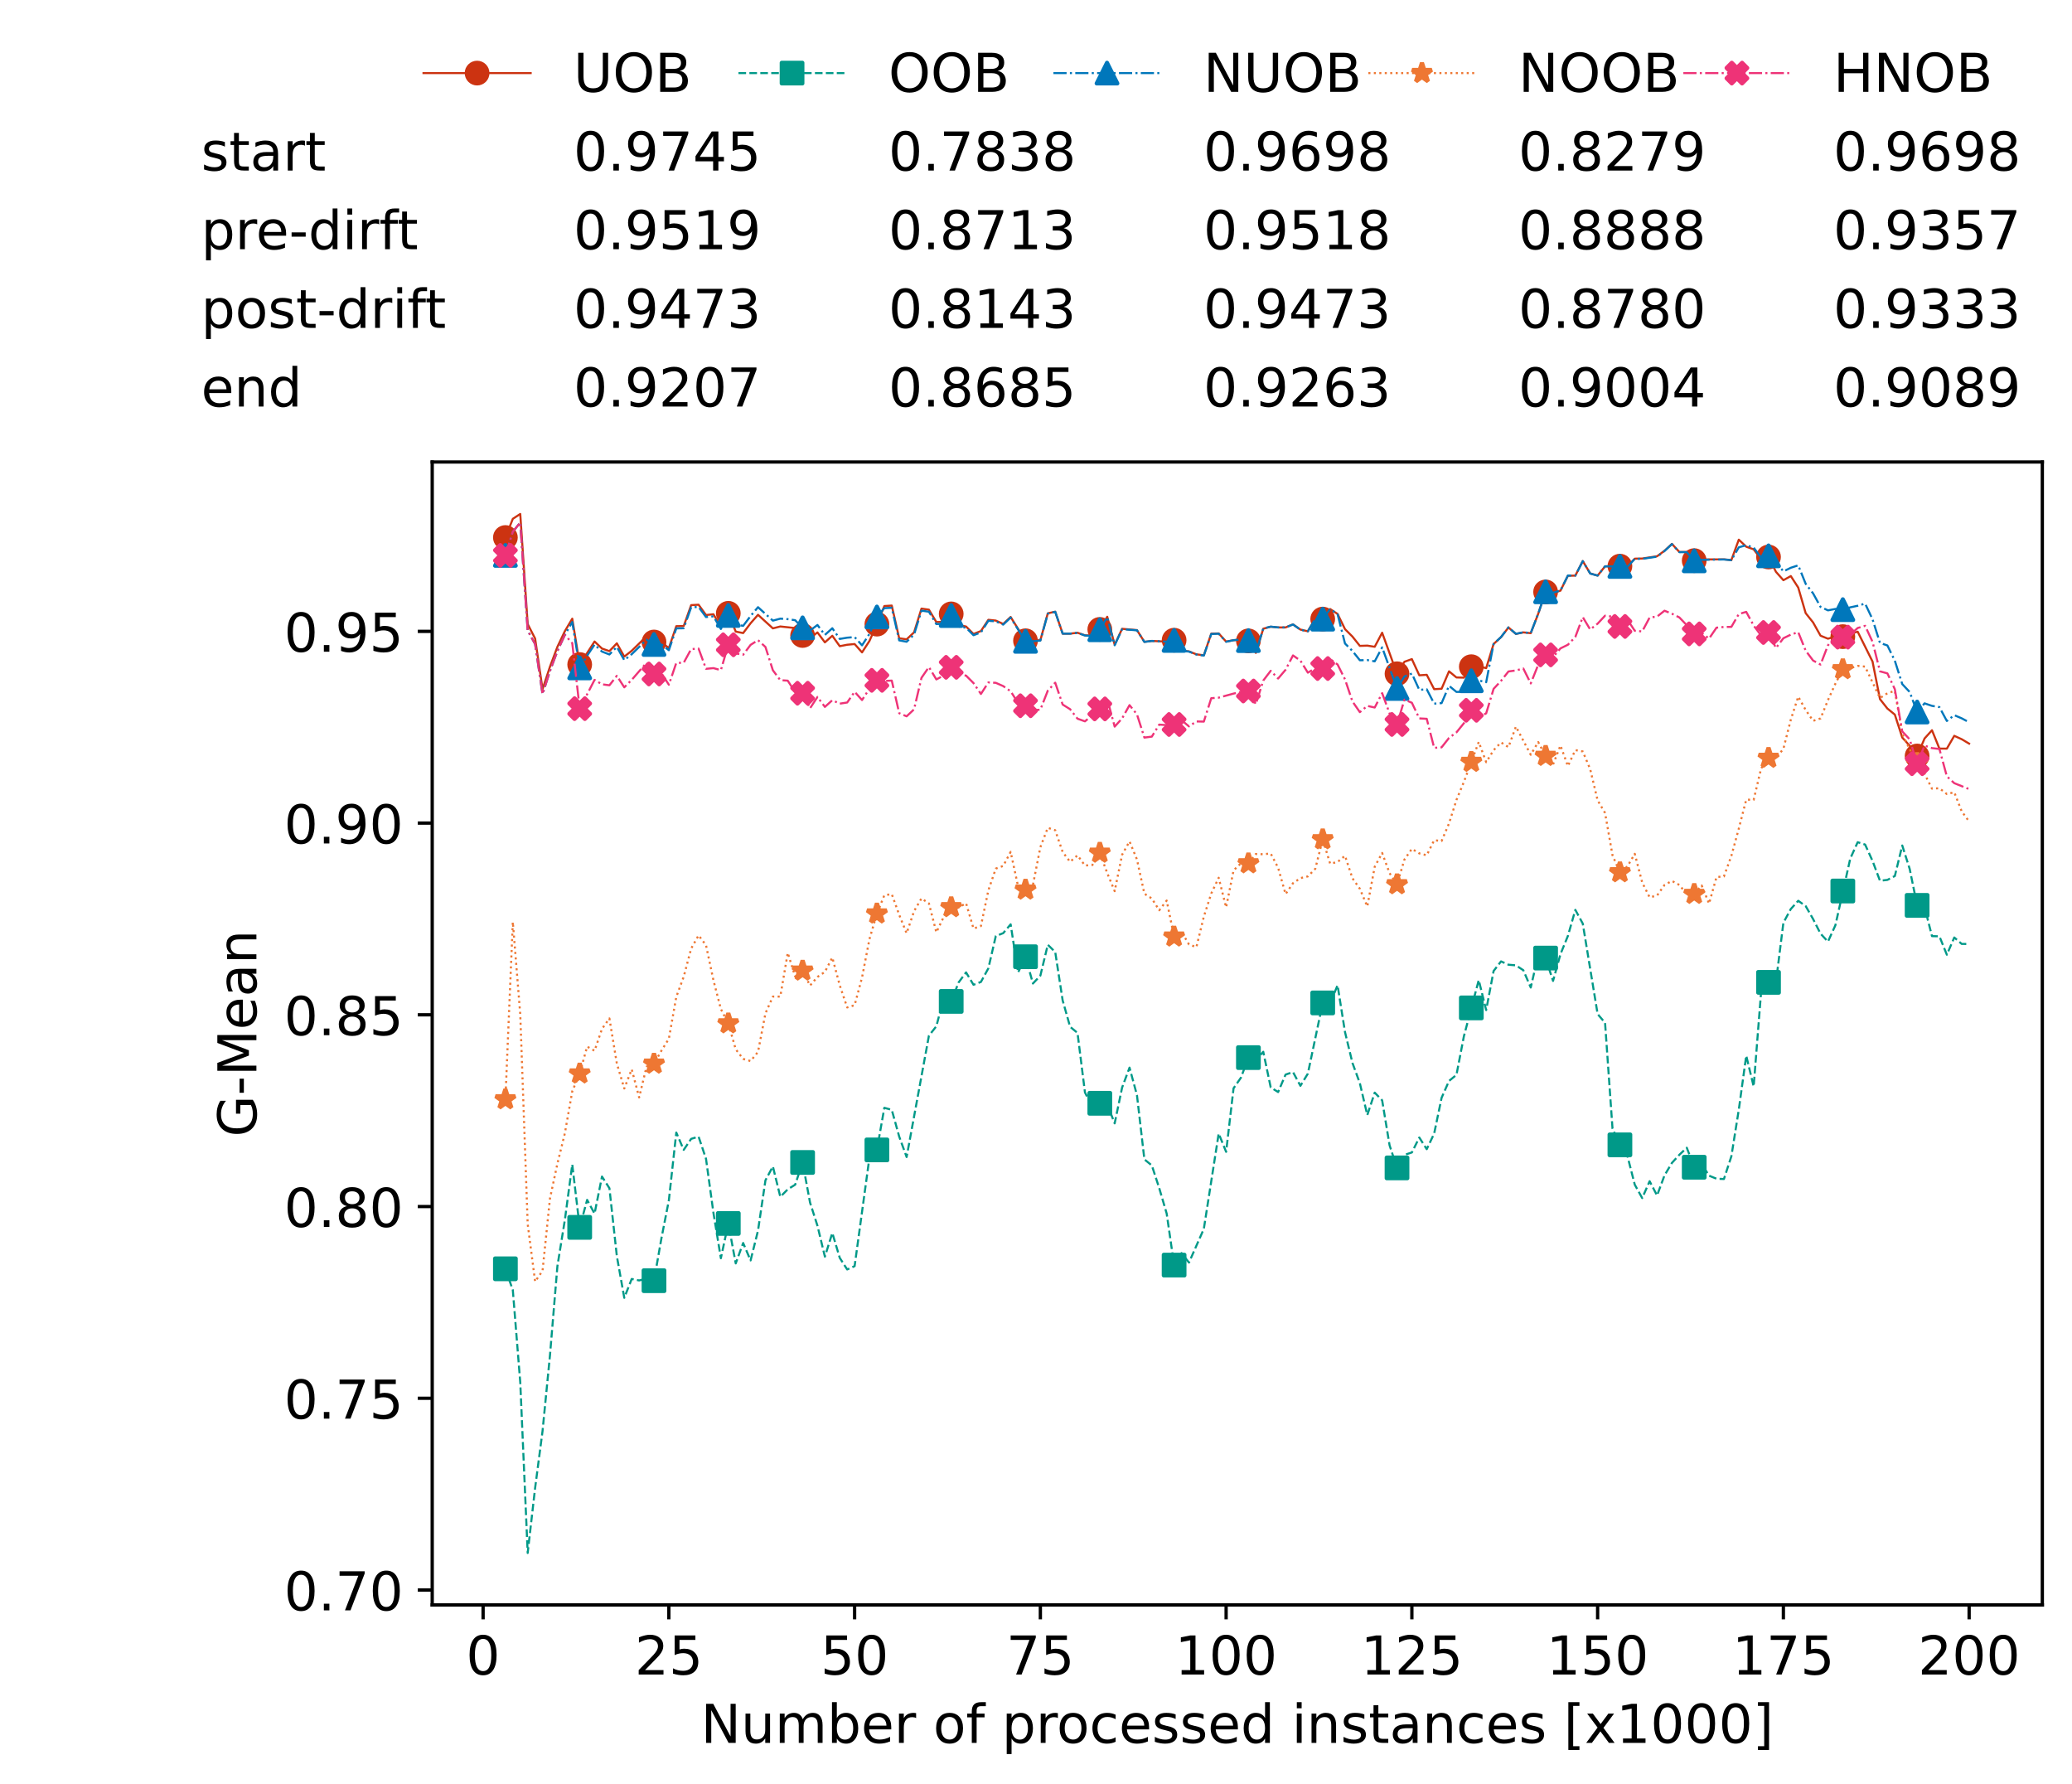 <?xml version="1.0" encoding="utf-8" standalone="no"?>
<!DOCTYPE svg PUBLIC "-//W3C//DTD SVG 1.1//EN"
  "http://www.w3.org/Graphics/SVG/1.1/DTD/svg11.dtd">
<!-- Created with matplotlib (https://matplotlib.org/) -->
<svg height="432.615pt" version="1.1" viewBox="0 0 502.65 432.615" width="502.65pt" xmlns="http://www.w3.org/2000/svg" xmlns:xlink="http://www.w3.org/1999/xlink">
 <defs>
  <style type="text/css">*{stroke-linecap:butt;stroke-linejoin:round;}</style>
 </defs>
 <g id="figure_1">
  <g id="patch_1">
   <path d="M 0 432.615 
L 502.65 432.615 
L 502.65 0 
L 0 0 
z
" style="fill:#ffffff;"/>
  </g>
  <g id="axes_1">
   <g id="patch_2">
    <path d="M 104.85 389.252 
L 495.45 389.252 
L 495.45 112.052 
L 104.85 112.052 
z
" style="fill:#ffffff;"/>
   </g>
   <g id="matplotlib.axis_1">
    <g id="xtick_1">
     <g id="line2d_1">
      <defs>
       <path d="M 0 0 
L 0 3.5 
" id="m851eb3cef1" style="stroke:#000000;stroke-width:0.8;"/>
      </defs>
      <g>
       <use style="stroke:#000000;stroke-width:0.8;" x="117.197" xlink:href="#m851eb3cef1" y="389.252"/>
      </g>
     </g>
     <g id="text_1">
      <!-- 0 -->
      <g transform="translate(113.061 406.13)scale(0.13 -0.13)">
       <defs>
        <path d="M 31.781 66.406 
Q 24.172 66.406 20.328 58.906 
Q 16.5 51.422 16.5 36.375 
Q 16.5 21.391 20.328 13.891 
Q 24.172 6.391 31.781 6.391 
Q 39.453 6.391 43.281 13.891 
Q 47.125 21.391 47.125 36.375 
Q 47.125 51.422 43.281 58.906 
Q 39.453 66.406 31.781 66.406 
z
M 31.781 74.219 
Q 44.047 74.219 50.516 64.516 
Q 56.984 54.828 56.984 36.375 
Q 56.984 17.969 50.516 8.266 
Q 44.047 -1.422 31.781 -1.422 
Q 19.531 -1.422 13.062 8.266 
Q 6.594 17.969 6.594 36.375 
Q 6.594 54.828 13.062 64.516 
Q 19.531 74.219 31.781 74.219 
z
" id="DejaVuSans-48"/>
       </defs>
       <use xlink:href="#DejaVuSans-48"/>
      </g>
     </g>
    </g>
    <g id="xtick_2">
     <g id="line2d_2">
      <g>
       <use style="stroke:#000000;stroke-width:0.8;" x="162.259" xlink:href="#m851eb3cef1" y="389.252"/>
      </g>
     </g>
     <g id="text_2">
      <!-- 25 -->
      <g transform="translate(153.988 406.13)scale(0.13 -0.13)">
       <defs>
        <path d="M 19.188 8.297 
L 53.609 8.297 
L 53.609 0 
L 7.328 0 
L 7.328 8.297 
Q 12.938 14.109 22.625 23.891 
Q 32.328 33.688 34.812 36.531 
Q 39.547 41.844 41.422 45.531 
Q 43.312 49.219 43.312 52.781 
Q 43.312 58.594 39.234 62.25 
Q 35.156 65.922 28.609 65.922 
Q 23.969 65.922 18.812 64.312 
Q 13.672 62.703 7.812 59.422 
L 7.812 69.391 
Q 13.766 71.781 18.938 73 
Q 24.125 74.219 28.422 74.219 
Q 39.75 74.219 46.484 68.547 
Q 53.219 62.891 53.219 53.422 
Q 53.219 48.922 51.531 44.891 
Q 49.859 40.875 45.406 35.406 
Q 44.188 33.984 37.641 27.219 
Q 31.109 20.453 19.188 8.297 
z
" id="DejaVuSans-50"/>
        <path d="M 10.797 72.906 
L 49.516 72.906 
L 49.516 64.594 
L 19.828 64.594 
L 19.828 46.734 
Q 21.969 47.469 24.109 47.828 
Q 26.266 48.188 28.422 48.188 
Q 40.625 48.188 47.75 41.5 
Q 54.891 34.812 54.891 23.391 
Q 54.891 11.625 47.562 5.094 
Q 40.234 -1.422 26.906 -1.422 
Q 22.312 -1.422 17.547 -0.641 
Q 12.797 0.141 7.719 1.703 
L 7.719 11.625 
Q 12.109 9.234 16.797 8.062 
Q 21.484 6.891 26.703 6.891 
Q 35.156 6.891 40.078 11.328 
Q 45.016 15.766 45.016 23.391 
Q 45.016 31 40.078 35.438 
Q 35.156 39.891 26.703 39.891 
Q 22.75 39.891 18.812 39.016 
Q 14.891 38.141 10.797 36.281 
z
" id="DejaVuSans-53"/>
       </defs>
       <use xlink:href="#DejaVuSans-50"/>
       <use x="63.623" xlink:href="#DejaVuSans-53"/>
      </g>
     </g>
    </g>
    <g id="xtick_3">
     <g id="line2d_3">
      <g>
       <use style="stroke:#000000;stroke-width:0.8;" x="207.322" xlink:href="#m851eb3cef1" y="389.252"/>
      </g>
     </g>
     <g id="text_3">
      <!-- 50 -->
      <g transform="translate(199.05 406.13)scale(0.13 -0.13)">
       <use xlink:href="#DejaVuSans-53"/>
       <use x="63.623" xlink:href="#DejaVuSans-48"/>
      </g>
     </g>
    </g>
    <g id="xtick_4">
     <g id="line2d_4">
      <g>
       <use style="stroke:#000000;stroke-width:0.8;" x="252.384" xlink:href="#m851eb3cef1" y="389.252"/>
      </g>
     </g>
     <g id="text_4">
      <!-- 75 -->
      <g transform="translate(244.113 406.13)scale(0.13 -0.13)">
       <defs>
        <path d="M 8.203 72.906 
L 55.078 72.906 
L 55.078 68.703 
L 28.609 0 
L 18.312 0 
L 43.219 64.594 
L 8.203 64.594 
z
" id="DejaVuSans-55"/>
       </defs>
       <use xlink:href="#DejaVuSans-55"/>
       <use x="63.623" xlink:href="#DejaVuSans-53"/>
      </g>
     </g>
    </g>
    <g id="xtick_5">
     <g id="line2d_5">
      <g>
       <use style="stroke:#000000;stroke-width:0.8;" x="297.446" xlink:href="#m851eb3cef1" y="389.252"/>
      </g>
     </g>
     <g id="text_5">
      <!-- 100 -->
      <g transform="translate(285.039 406.13)scale(0.13 -0.13)">
       <defs>
        <path d="M 12.406 8.297 
L 28.516 8.297 
L 28.516 63.922 
L 10.984 60.406 
L 10.984 69.391 
L 28.422 72.906 
L 38.281 72.906 
L 38.281 8.297 
L 54.391 8.297 
L 54.391 0 
L 12.406 0 
z
" id="DejaVuSans-49"/>
       </defs>
       <use xlink:href="#DejaVuSans-49"/>
       <use x="63.623" xlink:href="#DejaVuSans-48"/>
       <use x="127.246" xlink:href="#DejaVuSans-48"/>
      </g>
     </g>
    </g>
    <g id="xtick_6">
     <g id="line2d_6">
      <g>
       <use style="stroke:#000000;stroke-width:0.8;" x="342.509" xlink:href="#m851eb3cef1" y="389.252"/>
      </g>
     </g>
     <g id="text_6">
      <!-- 125 -->
      <g transform="translate(330.102 406.13)scale(0.13 -0.13)">
       <use xlink:href="#DejaVuSans-49"/>
       <use x="63.623" xlink:href="#DejaVuSans-50"/>
       <use x="127.246" xlink:href="#DejaVuSans-53"/>
      </g>
     </g>
    </g>
    <g id="xtick_7">
     <g id="line2d_7">
      <g>
       <use style="stroke:#000000;stroke-width:0.8;" x="387.571" xlink:href="#m851eb3cef1" y="389.252"/>
      </g>
     </g>
     <g id="text_7">
      <!-- 150 -->
      <g transform="translate(375.164 406.13)scale(0.13 -0.13)">
       <use xlink:href="#DejaVuSans-49"/>
       <use x="63.623" xlink:href="#DejaVuSans-53"/>
       <use x="127.246" xlink:href="#DejaVuSans-48"/>
      </g>
     </g>
    </g>
    <g id="xtick_8">
     <g id="line2d_8">
      <g>
       <use style="stroke:#000000;stroke-width:0.8;" x="432.633" xlink:href="#m851eb3cef1" y="389.252"/>
      </g>
     </g>
     <g id="text_8">
      <!-- 175 -->
      <g transform="translate(420.226 406.13)scale(0.13 -0.13)">
       <use xlink:href="#DejaVuSans-49"/>
       <use x="63.623" xlink:href="#DejaVuSans-55"/>
       <use x="127.246" xlink:href="#DejaVuSans-53"/>
      </g>
     </g>
    </g>
    <g id="xtick_9">
     <g id="line2d_9">
      <g>
       <use style="stroke:#000000;stroke-width:0.8;" x="477.695" xlink:href="#m851eb3cef1" y="389.252"/>
      </g>
     </g>
     <g id="text_9">
      <!-- 200 -->
      <g transform="translate(465.289 406.13)scale(0.13 -0.13)">
       <use xlink:href="#DejaVuSans-50"/>
       <use x="63.623" xlink:href="#DejaVuSans-48"/>
       <use x="127.246" xlink:href="#DejaVuSans-48"/>
      </g>
     </g>
    </g>
    <g id="text_10">
     <!-- Number of processed instances [x1000] -->
     <g transform="translate(170.025 422.711)scale(0.13 -0.13)">
      <defs>
       <path d="M 9.812 72.906 
L 23.094 72.906 
L 55.422 11.922 
L 55.422 72.906 
L 64.984 72.906 
L 64.984 0 
L 51.703 0 
L 19.391 60.984 
L 19.391 0 
L 9.812 0 
z
" id="DejaVuSans-78"/>
       <path d="M 8.5 21.578 
L 8.5 54.688 
L 17.484 54.688 
L 17.484 21.922 
Q 17.484 14.156 20.5 10.266 
Q 23.531 6.391 29.594 6.391 
Q 36.859 6.391 41.078 11.031 
Q 45.312 15.672 45.312 23.688 
L 45.312 54.688 
L 54.297 54.688 
L 54.297 0 
L 45.312 0 
L 45.312 8.406 
Q 42.047 3.422 37.719 1 
Q 33.406 -1.422 27.688 -1.422 
Q 18.266 -1.422 13.375 4.438 
Q 8.5 10.297 8.5 21.578 
z
M 31.109 56 
z
" id="DejaVuSans-117"/>
       <path d="M 52 44.188 
Q 55.375 50.25 60.062 53.125 
Q 64.75 56 71.094 56 
Q 79.641 56 84.281 50.016 
Q 88.922 44.047 88.922 33.016 
L 88.922 0 
L 79.891 0 
L 79.891 32.719 
Q 79.891 40.578 77.094 44.375 
Q 74.312 48.188 68.609 48.188 
Q 61.625 48.188 57.562 43.547 
Q 53.516 38.922 53.516 30.906 
L 53.516 0 
L 44.484 0 
L 44.484 32.719 
Q 44.484 40.625 41.703 44.406 
Q 38.922 48.188 33.109 48.188 
Q 26.219 48.188 22.156 43.531 
Q 18.109 38.875 18.109 30.906 
L 18.109 0 
L 9.078 0 
L 9.078 54.688 
L 18.109 54.688 
L 18.109 46.188 
Q 21.188 51.219 25.484 53.609 
Q 29.781 56 35.688 56 
Q 41.656 56 45.828 52.969 
Q 50 49.953 52 44.188 
z
" id="DejaVuSans-109"/>
       <path d="M 48.688 27.297 
Q 48.688 37.203 44.609 42.844 
Q 40.531 48.484 33.406 48.484 
Q 26.266 48.484 22.188 42.844 
Q 18.109 37.203 18.109 27.297 
Q 18.109 17.391 22.188 11.75 
Q 26.266 6.109 33.406 6.109 
Q 40.531 6.109 44.609 11.75 
Q 48.688 17.391 48.688 27.297 
z
M 18.109 46.391 
Q 20.953 51.266 25.266 53.625 
Q 29.594 56 35.594 56 
Q 45.562 56 51.781 48.094 
Q 58.016 40.188 58.016 27.297 
Q 58.016 14.406 51.781 6.484 
Q 45.562 -1.422 35.594 -1.422 
Q 29.594 -1.422 25.266 0.953 
Q 20.953 3.328 18.109 8.203 
L 18.109 0 
L 9.078 0 
L 9.078 75.984 
L 18.109 75.984 
z
" id="DejaVuSans-98"/>
       <path d="M 56.203 29.594 
L 56.203 25.203 
L 14.891 25.203 
Q 15.484 15.922 20.484 11.062 
Q 25.484 6.203 34.422 6.203 
Q 39.594 6.203 44.453 7.469 
Q 49.312 8.734 54.109 11.281 
L 54.109 2.781 
Q 49.266 0.734 44.188 -0.344 
Q 39.109 -1.422 33.891 -1.422 
Q 20.797 -1.422 13.156 6.188 
Q 5.516 13.812 5.516 26.812 
Q 5.516 40.234 12.766 48.109 
Q 20.016 56 32.328 56 
Q 43.359 56 49.781 48.891 
Q 56.203 41.797 56.203 29.594 
z
M 47.219 32.234 
Q 47.125 39.594 43.094 43.984 
Q 39.062 48.391 32.422 48.391 
Q 24.906 48.391 20.391 44.141 
Q 15.875 39.891 15.188 32.172 
z
" id="DejaVuSans-101"/>
       <path d="M 41.109 46.297 
Q 39.594 47.172 37.812 47.578 
Q 36.031 48 33.891 48 
Q 26.266 48 22.188 43.047 
Q 18.109 38.094 18.109 28.812 
L 18.109 0 
L 9.078 0 
L 9.078 54.688 
L 18.109 54.688 
L 18.109 46.188 
Q 20.953 51.172 25.484 53.578 
Q 30.031 56 36.531 56 
Q 37.453 56 38.578 55.875 
Q 39.703 55.766 41.062 55.516 
z
" id="DejaVuSans-114"/>
       <path id="DejaVuSans-32"/>
       <path d="M 30.609 48.391 
Q 23.391 48.391 19.188 42.75 
Q 14.984 37.109 14.984 27.297 
Q 14.984 17.484 19.156 11.844 
Q 23.344 6.203 30.609 6.203 
Q 37.797 6.203 41.984 11.859 
Q 46.188 17.531 46.188 27.297 
Q 46.188 37.016 41.984 42.703 
Q 37.797 48.391 30.609 48.391 
z
M 30.609 56 
Q 42.328 56 49.016 48.375 
Q 55.719 40.766 55.719 27.297 
Q 55.719 13.875 49.016 6.219 
Q 42.328 -1.422 30.609 -1.422 
Q 18.844 -1.422 12.172 6.219 
Q 5.516 13.875 5.516 27.297 
Q 5.516 40.766 12.172 48.375 
Q 18.844 56 30.609 56 
z
" id="DejaVuSans-111"/>
       <path d="M 37.109 75.984 
L 37.109 68.5 
L 28.516 68.5 
Q 23.688 68.5 21.797 66.547 
Q 19.922 64.594 19.922 59.516 
L 19.922 54.688 
L 34.719 54.688 
L 34.719 47.703 
L 19.922 47.703 
L 19.922 0 
L 10.891 0 
L 10.891 47.703 
L 2.297 47.703 
L 2.297 54.688 
L 10.891 54.688 
L 10.891 58.5 
Q 10.891 67.625 15.141 71.797 
Q 19.391 75.984 28.609 75.984 
z
" id="DejaVuSans-102"/>
       <path d="M 18.109 8.203 
L 18.109 -20.797 
L 9.078 -20.797 
L 9.078 54.688 
L 18.109 54.688 
L 18.109 46.391 
Q 20.953 51.266 25.266 53.625 
Q 29.594 56 35.594 56 
Q 45.562 56 51.781 48.094 
Q 58.016 40.188 58.016 27.297 
Q 58.016 14.406 51.781 6.484 
Q 45.562 -1.422 35.594 -1.422 
Q 29.594 -1.422 25.266 0.953 
Q 20.953 3.328 18.109 8.203 
z
M 48.688 27.297 
Q 48.688 37.203 44.609 42.844 
Q 40.531 48.484 33.406 48.484 
Q 26.266 48.484 22.188 42.844 
Q 18.109 37.203 18.109 27.297 
Q 18.109 17.391 22.188 11.75 
Q 26.266 6.109 33.406 6.109 
Q 40.531 6.109 44.609 11.75 
Q 48.688 17.391 48.688 27.297 
z
" id="DejaVuSans-112"/>
       <path d="M 48.781 52.594 
L 48.781 44.188 
Q 44.969 46.297 41.141 47.344 
Q 37.312 48.391 33.406 48.391 
Q 24.656 48.391 19.812 42.844 
Q 14.984 37.312 14.984 27.297 
Q 14.984 17.281 19.812 11.734 
Q 24.656 6.203 33.406 6.203 
Q 37.312 6.203 41.141 7.25 
Q 44.969 8.297 48.781 10.406 
L 48.781 2.094 
Q 45.016 0.344 40.984 -0.531 
Q 36.969 -1.422 32.422 -1.422 
Q 20.062 -1.422 12.781 6.344 
Q 5.516 14.109 5.516 27.297 
Q 5.516 40.672 12.859 48.328 
Q 20.219 56 33.016 56 
Q 37.156 56 41.109 55.141 
Q 45.062 54.297 48.781 52.594 
z
" id="DejaVuSans-99"/>
       <path d="M 44.281 53.078 
L 44.281 44.578 
Q 40.484 46.531 36.375 47.5 
Q 32.281 48.484 27.875 48.484 
Q 21.188 48.484 17.844 46.438 
Q 14.5 44.391 14.5 40.281 
Q 14.5 37.156 16.891 35.375 
Q 19.281 33.594 26.516 31.984 
L 29.594 31.297 
Q 39.156 29.25 43.188 25.516 
Q 47.219 21.781 47.219 15.094 
Q 47.219 7.469 41.188 3.016 
Q 35.156 -1.422 24.609 -1.422 
Q 20.219 -1.422 15.453 -0.562 
Q 10.688 0.297 5.422 2 
L 5.422 11.281 
Q 10.406 8.688 15.234 7.391 
Q 20.062 6.109 24.812 6.109 
Q 31.156 6.109 34.562 8.281 
Q 37.984 10.453 37.984 14.406 
Q 37.984 18.062 35.516 20.016 
Q 33.062 21.969 24.703 23.781 
L 21.578 24.516 
Q 13.234 26.266 9.516 29.906 
Q 5.812 33.547 5.812 39.891 
Q 5.812 47.609 11.281 51.797 
Q 16.75 56 26.812 56 
Q 31.781 56 36.172 55.266 
Q 40.578 54.547 44.281 53.078 
z
" id="DejaVuSans-115"/>
       <path d="M 45.406 46.391 
L 45.406 75.984 
L 54.391 75.984 
L 54.391 0 
L 45.406 0 
L 45.406 8.203 
Q 42.578 3.328 38.25 0.953 
Q 33.938 -1.422 27.875 -1.422 
Q 17.969 -1.422 11.734 6.484 
Q 5.516 14.406 5.516 27.297 
Q 5.516 40.188 11.734 48.094 
Q 17.969 56 27.875 56 
Q 33.938 56 38.25 53.625 
Q 42.578 51.266 45.406 46.391 
z
M 14.797 27.297 
Q 14.797 17.391 18.875 11.75 
Q 22.953 6.109 30.078 6.109 
Q 37.203 6.109 41.297 11.75 
Q 45.406 17.391 45.406 27.297 
Q 45.406 37.203 41.297 42.844 
Q 37.203 48.484 30.078 48.484 
Q 22.953 48.484 18.875 42.844 
Q 14.797 37.203 14.797 27.297 
z
" id="DejaVuSans-100"/>
       <path d="M 9.422 54.688 
L 18.406 54.688 
L 18.406 0 
L 9.422 0 
z
M 9.422 75.984 
L 18.406 75.984 
L 18.406 64.594 
L 9.422 64.594 
z
" id="DejaVuSans-105"/>
       <path d="M 54.891 33.016 
L 54.891 0 
L 45.906 0 
L 45.906 32.719 
Q 45.906 40.484 42.875 44.328 
Q 39.844 48.188 33.797 48.188 
Q 26.516 48.188 22.312 43.547 
Q 18.109 38.922 18.109 30.906 
L 18.109 0 
L 9.078 0 
L 9.078 54.688 
L 18.109 54.688 
L 18.109 46.188 
Q 21.344 51.125 25.703 53.562 
Q 30.078 56 35.797 56 
Q 45.219 56 50.047 50.172 
Q 54.891 44.344 54.891 33.016 
z
" id="DejaVuSans-110"/>
       <path d="M 18.312 70.219 
L 18.312 54.688 
L 36.812 54.688 
L 36.812 47.703 
L 18.312 47.703 
L 18.312 18.016 
Q 18.312 11.328 20.141 9.422 
Q 21.969 7.516 27.594 7.516 
L 36.812 7.516 
L 36.812 0 
L 27.594 0 
Q 17.188 0 13.234 3.875 
Q 9.281 7.766 9.281 18.016 
L 9.281 47.703 
L 2.688 47.703 
L 2.688 54.688 
L 9.281 54.688 
L 9.281 70.219 
z
" id="DejaVuSans-116"/>
       <path d="M 34.281 27.484 
Q 23.391 27.484 19.188 25 
Q 14.984 22.516 14.984 16.5 
Q 14.984 11.719 18.141 8.906 
Q 21.297 6.109 26.703 6.109 
Q 34.188 6.109 38.703 11.406 
Q 43.219 16.703 43.219 25.484 
L 43.219 27.484 
z
M 52.203 31.203 
L 52.203 0 
L 43.219 0 
L 43.219 8.297 
Q 40.141 3.328 35.547 0.953 
Q 30.953 -1.422 24.312 -1.422 
Q 15.922 -1.422 10.953 3.297 
Q 6 8.016 6 15.922 
Q 6 25.141 12.172 29.828 
Q 18.359 34.516 30.609 34.516 
L 43.219 34.516 
L 43.219 35.406 
Q 43.219 41.609 39.141 45 
Q 35.062 48.391 27.688 48.391 
Q 23 48.391 18.547 47.266 
Q 14.109 46.141 10.016 43.891 
L 10.016 52.203 
Q 14.938 54.109 19.578 55.047 
Q 24.219 56 28.609 56 
Q 40.484 56 46.344 49.844 
Q 52.203 43.703 52.203 31.203 
z
" id="DejaVuSans-97"/>
       <path d="M 8.594 75.984 
L 29.297 75.984 
L 29.297 69 
L 17.578 69 
L 17.578 -6.203 
L 29.297 -6.203 
L 29.297 -13.188 
L 8.594 -13.188 
z
" id="DejaVuSans-91"/>
       <path d="M 54.891 54.688 
L 35.109 28.078 
L 55.906 0 
L 45.312 0 
L 29.391 21.484 
L 13.484 0 
L 2.875 0 
L 24.125 28.609 
L 4.688 54.688 
L 15.281 54.688 
L 29.781 35.203 
L 44.281 54.688 
z
" id="DejaVuSans-120"/>
       <path d="M 30.422 75.984 
L 30.422 -13.188 
L 9.719 -13.188 
L 9.719 -6.203 
L 21.391 -6.203 
L 21.391 69 
L 9.719 69 
L 9.719 75.984 
z
" id="DejaVuSans-93"/>
      </defs>
      <use xlink:href="#DejaVuSans-78"/>
      <use x="74.805" xlink:href="#DejaVuSans-117"/>
      <use x="138.184" xlink:href="#DejaVuSans-109"/>
      <use x="235.596" xlink:href="#DejaVuSans-98"/>
      <use x="299.072" xlink:href="#DejaVuSans-101"/>
      <use x="360.596" xlink:href="#DejaVuSans-114"/>
      <use x="401.709" xlink:href="#DejaVuSans-32"/>
      <use x="433.496" xlink:href="#DejaVuSans-111"/>
      <use x="494.678" xlink:href="#DejaVuSans-102"/>
      <use x="529.883" xlink:href="#DejaVuSans-32"/>
      <use x="561.67" xlink:href="#DejaVuSans-112"/>
      <use x="625.146" xlink:href="#DejaVuSans-114"/>
      <use x="664.01" xlink:href="#DejaVuSans-111"/>
      <use x="725.191" xlink:href="#DejaVuSans-99"/>
      <use x="780.172" xlink:href="#DejaVuSans-101"/>
      <use x="841.695" xlink:href="#DejaVuSans-115"/>
      <use x="893.795" xlink:href="#DejaVuSans-115"/>
      <use x="945.895" xlink:href="#DejaVuSans-101"/>
      <use x="1007.418" xlink:href="#DejaVuSans-100"/>
      <use x="1070.895" xlink:href="#DejaVuSans-32"/>
      <use x="1102.682" xlink:href="#DejaVuSans-105"/>
      <use x="1130.465" xlink:href="#DejaVuSans-110"/>
      <use x="1193.844" xlink:href="#DejaVuSans-115"/>
      <use x="1245.943" xlink:href="#DejaVuSans-116"/>
      <use x="1285.152" xlink:href="#DejaVuSans-97"/>
      <use x="1346.432" xlink:href="#DejaVuSans-110"/>
      <use x="1409.811" xlink:href="#DejaVuSans-99"/>
      <use x="1464.791" xlink:href="#DejaVuSans-101"/>
      <use x="1526.314" xlink:href="#DejaVuSans-115"/>
      <use x="1578.414" xlink:href="#DejaVuSans-32"/>
      <use x="1610.201" xlink:href="#DejaVuSans-91"/>
      <use x="1649.215" xlink:href="#DejaVuSans-120"/>
      <use x="1708.395" xlink:href="#DejaVuSans-49"/>
      <use x="1772.018" xlink:href="#DejaVuSans-48"/>
      <use x="1835.641" xlink:href="#DejaVuSans-48"/>
      <use x="1899.264" xlink:href="#DejaVuSans-48"/>
      <use x="1962.887" xlink:href="#DejaVuSans-93"/>
     </g>
    </g>
   </g>
   <g id="matplotlib.axis_2">
    <g id="ytick_1">
     <g id="line2d_10">
      <defs>
       <path d="M 0 0 
L -3.5 0 
" id="m7ee168e267" style="stroke:#000000;stroke-width:0.8;"/>
      </defs>
      <g>
       <use style="stroke:#000000;stroke-width:0.8;" x="104.85" xlink:href="#m7ee168e267" y="385.631"/>
      </g>
     </g>
     <g id="text_11">
      <!-- 0.70 -->
      <g transform="translate(68.905 390.57)scale(0.13 -0.13)">
       <defs>
        <path d="M 10.688 12.406 
L 21 12.406 
L 21 0 
L 10.688 0 
z
" id="DejaVuSans-46"/>
       </defs>
       <use xlink:href="#DejaVuSans-48"/>
       <use x="63.623" xlink:href="#DejaVuSans-46"/>
       <use x="95.41" xlink:href="#DejaVuSans-55"/>
       <use x="159.033" xlink:href="#DejaVuSans-48"/>
      </g>
     </g>
    </g>
    <g id="ytick_2">
     <g id="line2d_11">
      <g>
       <use style="stroke:#000000;stroke-width:0.8;" x="104.85" xlink:href="#m7ee168e267" y="339.13"/>
      </g>
     </g>
     <g id="text_12">
      <!-- 0.75 -->
      <g transform="translate(68.905 344.069)scale(0.13 -0.13)">
       <use xlink:href="#DejaVuSans-48"/>
       <use x="63.623" xlink:href="#DejaVuSans-46"/>
       <use x="95.41" xlink:href="#DejaVuSans-55"/>
       <use x="159.033" xlink:href="#DejaVuSans-53"/>
      </g>
     </g>
    </g>
    <g id="ytick_3">
     <g id="line2d_12">
      <g>
       <use style="stroke:#000000;stroke-width:0.8;" x="104.85" xlink:href="#m7ee168e267" y="292.629"/>
      </g>
     </g>
     <g id="text_13">
      <!-- 0.80 -->
      <g transform="translate(68.905 297.568)scale(0.13 -0.13)">
       <defs>
        <path d="M 31.781 34.625 
Q 24.75 34.625 20.719 30.859 
Q 16.703 27.094 16.703 20.516 
Q 16.703 13.922 20.719 10.156 
Q 24.75 6.391 31.781 6.391 
Q 38.812 6.391 42.859 10.172 
Q 46.922 13.969 46.922 20.516 
Q 46.922 27.094 42.891 30.859 
Q 38.875 34.625 31.781 34.625 
z
M 21.922 38.812 
Q 15.578 40.375 12.031 44.719 
Q 8.5 49.078 8.5 55.328 
Q 8.5 64.062 14.719 69.141 
Q 20.953 74.219 31.781 74.219 
Q 42.672 74.219 48.875 69.141 
Q 55.078 64.062 55.078 55.328 
Q 55.078 49.078 51.531 44.719 
Q 48 40.375 41.703 38.812 
Q 48.828 37.156 52.797 32.312 
Q 56.781 27.484 56.781 20.516 
Q 56.781 9.906 50.312 4.234 
Q 43.844 -1.422 31.781 -1.422 
Q 19.734 -1.422 13.25 4.234 
Q 6.781 9.906 6.781 20.516 
Q 6.781 27.484 10.781 32.312 
Q 14.797 37.156 21.922 38.812 
z
M 18.312 54.391 
Q 18.312 48.734 21.844 45.562 
Q 25.391 42.391 31.781 42.391 
Q 38.141 42.391 41.719 45.562 
Q 45.312 48.734 45.312 54.391 
Q 45.312 60.062 41.719 63.234 
Q 38.141 66.406 31.781 66.406 
Q 25.391 66.406 21.844 63.234 
Q 18.312 60.062 18.312 54.391 
z
" id="DejaVuSans-56"/>
       </defs>
       <use xlink:href="#DejaVuSans-48"/>
       <use x="63.623" xlink:href="#DejaVuSans-46"/>
       <use x="95.41" xlink:href="#DejaVuSans-56"/>
       <use x="159.033" xlink:href="#DejaVuSans-48"/>
      </g>
     </g>
    </g>
    <g id="ytick_4">
     <g id="line2d_13">
      <g>
       <use style="stroke:#000000;stroke-width:0.8;" x="104.85" xlink:href="#m7ee168e267" y="246.128"/>
      </g>
     </g>
     <g id="text_14">
      <!-- 0.85 -->
      <g transform="translate(68.905 251.067)scale(0.13 -0.13)">
       <use xlink:href="#DejaVuSans-48"/>
       <use x="63.623" xlink:href="#DejaVuSans-46"/>
       <use x="95.41" xlink:href="#DejaVuSans-56"/>
       <use x="159.033" xlink:href="#DejaVuSans-53"/>
      </g>
     </g>
    </g>
    <g id="ytick_5">
     <g id="line2d_14">
      <g>
       <use style="stroke:#000000;stroke-width:0.8;" x="104.85" xlink:href="#m7ee168e267" y="199.627"/>
      </g>
     </g>
     <g id="text_15">
      <!-- 0.90 -->
      <g transform="translate(68.905 204.566)scale(0.13 -0.13)">
       <defs>
        <path d="M 10.984 1.516 
L 10.984 10.5 
Q 14.703 8.734 18.5 7.812 
Q 22.312 6.891 25.984 6.891 
Q 35.75 6.891 40.891 13.453 
Q 46.047 20.016 46.781 33.406 
Q 43.953 29.203 39.594 26.953 
Q 35.25 24.703 29.984 24.703 
Q 19.047 24.703 12.672 31.312 
Q 6.297 37.938 6.297 49.422 
Q 6.297 60.641 12.938 67.422 
Q 19.578 74.219 30.609 74.219 
Q 43.266 74.219 49.922 64.516 
Q 56.594 54.828 56.594 36.375 
Q 56.594 19.141 48.406 8.859 
Q 40.234 -1.422 26.422 -1.422 
Q 22.703 -1.422 18.891 -0.688 
Q 15.094 0.047 10.984 1.516 
z
M 30.609 32.422 
Q 37.25 32.422 41.125 36.953 
Q 45.016 41.5 45.016 49.422 
Q 45.016 57.281 41.125 61.844 
Q 37.25 66.406 30.609 66.406 
Q 23.969 66.406 20.094 61.844 
Q 16.219 57.281 16.219 49.422 
Q 16.219 41.5 20.094 36.953 
Q 23.969 32.422 30.609 32.422 
z
" id="DejaVuSans-57"/>
       </defs>
       <use xlink:href="#DejaVuSans-48"/>
       <use x="63.623" xlink:href="#DejaVuSans-46"/>
       <use x="95.41" xlink:href="#DejaVuSans-57"/>
       <use x="159.033" xlink:href="#DejaVuSans-48"/>
      </g>
     </g>
    </g>
    <g id="ytick_6">
     <g id="line2d_15">
      <g>
       <use style="stroke:#000000;stroke-width:0.8;" x="104.85" xlink:href="#m7ee168e267" y="153.126"/>
      </g>
     </g>
     <g id="text_16">
      <!-- 0.95 -->
      <g transform="translate(68.905 158.065)scale(0.13 -0.13)">
       <use xlink:href="#DejaVuSans-48"/>
       <use x="63.623" xlink:href="#DejaVuSans-46"/>
       <use x="95.41" xlink:href="#DejaVuSans-57"/>
       <use x="159.033" xlink:href="#DejaVuSans-53"/>
      </g>
     </g>
    </g>
    <g id="text_17">
     <!-- G-Mean -->
     <g transform="translate(62.201 275.744)rotate(-90)scale(0.13 -0.13)">
      <defs>
       <path d="M 59.516 10.406 
L 59.516 29.984 
L 43.406 29.984 
L 43.406 38.094 
L 69.281 38.094 
L 69.281 6.781 
Q 63.578 2.734 56.688 0.656 
Q 49.812 -1.422 42 -1.422 
Q 24.906 -1.422 15.25 8.562 
Q 5.609 18.562 5.609 36.375 
Q 5.609 54.25 15.25 64.234 
Q 24.906 74.219 42 74.219 
Q 49.125 74.219 55.547 72.453 
Q 61.969 70.703 67.391 67.281 
L 67.391 56.781 
Q 61.922 61.422 55.766 63.766 
Q 49.609 66.109 42.828 66.109 
Q 29.438 66.109 22.719 58.641 
Q 16.016 51.172 16.016 36.375 
Q 16.016 21.625 22.719 14.156 
Q 29.438 6.688 42.828 6.688 
Q 48.047 6.688 52.141 7.594 
Q 56.25 8.5 59.516 10.406 
z
" id="DejaVuSans-71"/>
       <path d="M 4.891 31.391 
L 31.203 31.391 
L 31.203 23.391 
L 4.891 23.391 
z
" id="DejaVuSans-45"/>
       <path d="M 9.812 72.906 
L 24.516 72.906 
L 43.109 23.297 
L 61.812 72.906 
L 76.516 72.906 
L 76.516 0 
L 66.891 0 
L 66.891 64.016 
L 48.094 14.016 
L 38.188 14.016 
L 19.391 64.016 
L 19.391 0 
L 9.812 0 
z
" id="DejaVuSans-77"/>
      </defs>
      <use xlink:href="#DejaVuSans-71"/>
      <use x="77.49" xlink:href="#DejaVuSans-45"/>
      <use x="113.574" xlink:href="#DejaVuSans-77"/>
      <use x="199.854" xlink:href="#DejaVuSans-101"/>
      <use x="261.377" xlink:href="#DejaVuSans-97"/>
      <use x="322.656" xlink:href="#DejaVuSans-110"/>
     </g>
    </g>
   </g>
   <g id="line2d_16"/>
   <g id="line2d_17"/>
   <g id="line2d_18"/>
   <g id="line2d_19"/>
   <g id="line2d_20"/>
   <g id="line2d_21">
    <path clip-path="url(#p09a6b2bfb0)" d="M 122.605 130.366 
L 124.407 125.834 
L 126.21 124.652 
L 128.012 151.359 
L 129.815 154.875 
L 131.617 167.151 
L 133.419 161.694 
L 135.222 156.883 
L 137.024 153.089 
L 138.827 150.052 
L 140.629 161.176 
L 144.234 155.588 
L 146.037 157.296 
L 147.839 157.925 
L 149.642 156.026 
L 151.444 159.252 
L 153.247 157.835 
L 156.852 154.323 
L 158.654 155.704 
L 160.457 155.797 
L 162.259 157.166 
L 164.062 151.87 
L 165.864 151.837 
L 167.667 146.765 
L 169.469 146.665 
L 171.272 149.168 
L 173.074 148.976 
L 174.877 152.016 
L 176.679 148.75 
L 178.482 153.183 
L 180.284 153.543 
L 182.087 151.158 
L 183.889 149.111 
L 187.494 152.4 
L 189.297 151.943 
L 192.902 152.326 
L 194.704 154.127 
L 196.507 154.729 
L 198.309 153.385 
L 200.112 155.792 
L 201.914 154.194 
L 203.717 156.723 
L 205.519 156.372 
L 207.322 156.201 
L 209.124 158.226 
L 210.927 155.445 
L 212.729 151.372 
L 214.532 146.988 
L 216.334 146.871 
L 218.137 154.801 
L 219.939 155.062 
L 221.742 153.368 
L 223.544 147.604 
L 225.347 147.866 
L 227.149 150.869 
L 228.952 150.825 
L 230.754 148.889 
L 232.557 151.593 
L 234.359 151.95 
L 236.162 153.757 
L 237.964 153.052 
L 239.767 150.324 
L 241.569 150.511 
L 243.372 151.328 
L 245.174 149.637 
L 248.779 155.406 
L 252.384 155.277 
L 254.186 148.749 
L 255.989 148.359 
L 257.791 153.682 
L 259.594 153.678 
L 261.396 153.466 
L 263.199 154.088 
L 265.001 154.138 
L 266.804 152.649 
L 268.606 149.585 
L 270.409 156.383 
L 272.211 152.507 
L 275.816 152.825 
L 277.619 155.664 
L 279.421 155.452 
L 283.026 155.61 
L 284.829 155.274 
L 286.631 157.809 
L 288.434 157.987 
L 290.236 158.695 
L 292.039 158.928 
L 293.841 153.678 
L 295.644 153.63 
L 297.446 155.606 
L 299.249 155.269 
L 301.051 155.144 
L 302.854 155.435 
L 304.656 158.346 
L 306.459 152.482 
L 308.261 152.002 
L 310.064 152.174 
L 311.866 152.175 
L 313.669 151.434 
L 315.471 152.696 
L 317.274 153.103 
L 319.076 150.053 
L 320.879 150.145 
L 322.681 147.712 
L 324.484 148.905 
L 326.286 152.587 
L 328.089 154.39 
L 329.891 156.65 
L 331.694 156.584 
L 333.496 156.867 
L 335.299 153.456 
L 338.904 163.411 
L 340.706 160.499 
L 342.509 159.857 
L 344.311 163.786 
L 346.114 163.664 
L 347.916 167.147 
L 349.719 167.044 
L 351.521 162.821 
L 353.324 164.307 
L 355.126 164.351 
L 356.928 161.698 
L 358.731 161.602 
L 360.533 162.048 
L 362.336 156.19 
L 364.138 154.534 
L 365.941 152.182 
L 367.743 153.749 
L 369.546 153.373 
L 371.348 153.565 
L 373.151 148.876 
L 374.953 143.565 
L 376.756 143.811 
L 378.558 143.254 
L 380.361 139.635 
L 382.163 139.607 
L 383.966 136.074 
L 385.768 139.078 
L 387.571 139.603 
L 389.373 137.355 
L 392.978 137.311 
L 394.781 137.429 
L 396.583 135.493 
L 398.386 135.463 
L 401.991 134.912 
L 403.793 133.579 
L 405.596 131.912 
L 407.398 133.869 
L 409.201 133.868 
L 411.003 135.971 
L 412.806 135.682 
L 418.213 135.665 
L 420.016 135.833 
L 421.818 130.888 
L 423.621 132.593 
L 425.423 133.234 
L 427.226 135.638 
L 429.028 135.089 
L 430.831 138.685 
L 432.633 140.717 
L 434.436 139.719 
L 436.238 142.511 
L 438.041 148.707 
L 439.843 150.968 
L 441.646 154.178 
L 443.448 154.907 
L 445.251 154.379 
L 447.053 154.408 
L 448.856 153.735 
L 450.658 153.207 
L 454.263 160.448 
L 456.066 169.559 
L 457.868 171.849 
L 459.671 173.317 
L 461.473 178.878 
L 463.276 180.88 
L 465.078 183.356 
L 466.881 179.113 
L 468.683 177.108 
L 470.485 181.554 
L 472.288 181.574 
L 474.09 178.459 
L 475.893 179.287 
L 477.695 180.358 
L 477.695 180.358 
" style="fill:none;stroke:#cc3311;stroke-linecap:square;stroke-width:0.5;"/>
    <defs>
     <path d="M 0 2.5 
C 0.663 2.5 1.299 2.237 1.768 1.768 
C 2.237 1.299 2.5 0.663 2.5 0 
C 2.5 -0.663 2.237 -1.299 1.768 -1.768 
C 1.299 -2.237 0.663 -2.5 0 -2.5 
C -0.663 -2.5 -1.299 -2.237 -1.768 -1.768 
C -2.237 -1.299 -2.5 -0.663 -2.5 0 
C -2.5 0.663 -2.237 1.299 -1.768 1.768 
C -1.299 2.237 -0.663 2.5 0 2.5 
z
" id="mf8d5aa6bfb" style="stroke:#cc3311;"/>
    </defs>
    <g clip-path="url(#p09a6b2bfb0)">
     <use style="fill:#cc3311;stroke:#cc3311;" x="122.605" xlink:href="#mf8d5aa6bfb" y="130.366"/>
     <use style="fill:#cc3311;stroke:#cc3311;" x="140.629" xlink:href="#mf8d5aa6bfb" y="161.176"/>
     <use style="fill:#cc3311;stroke:#cc3311;" x="158.654" xlink:href="#mf8d5aa6bfb" y="155.704"/>
     <use style="fill:#cc3311;stroke:#cc3311;" x="176.679" xlink:href="#mf8d5aa6bfb" y="148.75"/>
     <use style="fill:#cc3311;stroke:#cc3311;" x="194.704" xlink:href="#mf8d5aa6bfb" y="154.127"/>
     <use style="fill:#cc3311;stroke:#cc3311;" x="212.729" xlink:href="#mf8d5aa6bfb" y="151.372"/>
     <use style="fill:#cc3311;stroke:#cc3311;" x="230.754" xlink:href="#mf8d5aa6bfb" y="148.889"/>
     <use style="fill:#cc3311;stroke:#cc3311;" x="248.779" xlink:href="#mf8d5aa6bfb" y="155.406"/>
     <use style="fill:#cc3311;stroke:#cc3311;" x="266.804" xlink:href="#mf8d5aa6bfb" y="152.649"/>
     <use style="fill:#cc3311;stroke:#cc3311;" x="284.829" xlink:href="#mf8d5aa6bfb" y="155.274"/>
     <use style="fill:#cc3311;stroke:#cc3311;" x="302.854" xlink:href="#mf8d5aa6bfb" y="155.435"/>
     <use style="fill:#cc3311;stroke:#cc3311;" x="320.879" xlink:href="#mf8d5aa6bfb" y="150.145"/>
     <use style="fill:#cc3311;stroke:#cc3311;" x="338.904" xlink:href="#mf8d5aa6bfb" y="163.411"/>
     <use style="fill:#cc3311;stroke:#cc3311;" x="356.928" xlink:href="#mf8d5aa6bfb" y="161.698"/>
     <use style="fill:#cc3311;stroke:#cc3311;" x="374.953" xlink:href="#mf8d5aa6bfb" y="143.565"/>
     <use style="fill:#cc3311;stroke:#cc3311;" x="392.978" xlink:href="#mf8d5aa6bfb" y="137.311"/>
     <use style="fill:#cc3311;stroke:#cc3311;" x="411.003" xlink:href="#mf8d5aa6bfb" y="135.971"/>
     <use style="fill:#cc3311;stroke:#cc3311;" x="429.028" xlink:href="#mf8d5aa6bfb" y="135.089"/>
     <use style="fill:#cc3311;stroke:#cc3311;" x="447.053" xlink:href="#mf8d5aa6bfb" y="154.408"/>
     <use style="fill:#cc3311;stroke:#cc3311;" x="465.078" xlink:href="#mf8d5aa6bfb" y="183.356"/>
    </g>
   </g>
   <g id="line2d_22"/>
   <g id="line2d_23"/>
   <g id="line2d_24"/>
   <g id="line2d_25"/>
   <g id="line2d_26">
    <path clip-path="url(#p09a6b2bfb0)" d="M 122.605 307.727 
L 124.407 312.902 
L 126.21 335.275 
L 128.012 376.652 
L 129.815 360.872 
L 131.617 347.069 
L 133.419 328.704 
L 135.222 307.077 
L 137.024 295.901 
L 138.827 282.425 
L 140.629 297.68 
L 142.432 291.014 
L 144.234 294.346 
L 146.037 285.353 
L 147.839 288.181 
L 149.642 304.666 
L 151.444 314.767 
L 153.247 310.194 
L 155.049 310.551 
L 156.852 310.131 
L 158.654 310.612 
L 160.457 300.321 
L 162.259 291.125 
L 164.062 274.684 
L 165.864 278.881 
L 167.667 276.213 
L 169.469 275.674 
L 171.272 281.053 
L 173.074 294.157 
L 174.877 305.167 
L 176.679 296.73 
L 178.482 306.422 
L 180.284 301.471 
L 182.087 305.699 
L 183.889 298.446 
L 185.692 286.259 
L 187.494 282.905 
L 189.297 290.267 
L 191.099 288.455 
L 192.902 287.328 
L 194.704 281.933 
L 196.507 291.651 
L 198.309 297.292 
L 200.112 304.78 
L 201.914 299.033 
L 203.717 305.076 
L 205.519 307.889 
L 207.322 307.083 
L 210.927 280.69 
L 212.729 278.892 
L 214.532 268.682 
L 216.334 269.173 
L 218.137 275.656 
L 219.939 280.617 
L 225.347 251.194 
L 227.149 248.901 
L 228.952 242.077 
L 230.754 242.876 
L 232.557 238.263 
L 234.359 235.842 
L 236.162 238.84 
L 237.964 238.153 
L 239.767 234.855 
L 241.569 227.033 
L 243.372 226.318 
L 245.174 224.181 
L 246.976 235.876 
L 248.779 232.044 
L 250.581 238.535 
L 252.384 236.624 
L 254.186 229.133 
L 255.989 230.904 
L 257.791 242.634 
L 259.594 249.023 
L 261.396 250.521 
L 263.199 264.946 
L 265.001 268.509 
L 266.804 267.582 
L 268.606 267.852 
L 270.409 272.455 
L 272.211 263.78 
L 274.014 258.936 
L 275.816 265.613 
L 277.619 281.192 
L 279.421 282.653 
L 281.224 288.175 
L 283.026 294.329 
L 284.829 306.826 
L 286.631 303.908 
L 288.434 306.215 
L 292.039 298.042 
L 295.644 274.921 
L 297.446 279.36 
L 299.249 263.951 
L 301.051 261.357 
L 302.854 256.507 
L 304.656 257.182 
L 306.459 255.09 
L 308.261 263.732 
L 310.064 264.859 
L 311.866 260.628 
L 313.669 260.008 
L 315.471 263.346 
L 317.274 260.392 
L 320.879 243.243 
L 322.681 243.34 
L 324.484 238.952 
L 326.286 250.311 
L 328.089 257.784 
L 329.891 262.725 
L 331.694 270.446 
L 333.496 265.001 
L 335.299 266.872 
L 337.101 277.783 
L 338.904 283.254 
L 340.706 280.102 
L 342.509 279.51 
L 344.311 275.887 
L 346.114 278.718 
L 347.916 274.925 
L 349.719 266.251 
L 351.521 262.165 
L 353.324 260.688 
L 355.126 251.334 
L 358.731 237.702 
L 360.533 244.978 
L 362.336 235.499 
L 364.138 233.169 
L 365.941 233.975 
L 367.743 234.129 
L 369.546 235.317 
L 371.348 239.509 
L 373.151 231.668 
L 374.953 232.364 
L 376.756 237.91 
L 378.558 231.41 
L 380.361 226.991 
L 382.163 220.674 
L 383.966 224.002 
L 387.571 245.951 
L 389.373 248.063 
L 391.176 273.667 
L 392.978 277.664 
L 394.781 280.292 
L 396.583 287.323 
L 398.386 290.578 
L 400.188 286.483 
L 401.991 289.954 
L 403.793 285.071 
L 405.596 282.045 
L 407.398 280.072 
L 409.201 278.369 
L 411.003 283.095 
L 412.806 282.297 
L 414.608 285.145 
L 416.411 285.881 
L 418.213 285.951 
L 420.016 280.443 
L 421.818 269.124 
L 423.621 256.034 
L 425.423 263.516 
L 427.226 240.607 
L 429.028 238.252 
L 430.831 238.23 
L 432.633 223.806 
L 434.436 220.464 
L 436.238 218.472 
L 438.041 219.752 
L 439.843 222.904 
L 441.646 226.442 
L 443.448 228.379 
L 445.251 224.408 
L 448.856 208.241 
L 450.658 204.263 
L 452.461 204.835 
L 454.263 208.806 
L 456.066 213.611 
L 457.868 213.406 
L 459.671 212.465 
L 461.473 205.064 
L 463.276 210.757 
L 465.078 219.584 
L 466.881 220.01 
L 468.683 227.045 
L 470.485 227.088 
L 472.288 231.551 
L 474.09 227.373 
L 475.893 228.93 
L 477.695 228.951 
L 477.695 228.951 
" style="fill:none;stroke:#009988;stroke-dasharray:1.85,0.8;stroke-dashoffset:0;stroke-width:0.5;"/>
    <defs>
     <path d="M -2.5 2.5 
L 2.5 2.5 
L 2.5 -2.5 
L -2.5 -2.5 
z
" id="me9b270226a" style="stroke:#009988;stroke-linejoin:miter;"/>
    </defs>
    <g clip-path="url(#p09a6b2bfb0)">
     <use style="fill:#009988;stroke:#009988;stroke-linejoin:miter;" x="122.605" xlink:href="#me9b270226a" y="307.727"/>
     <use style="fill:#009988;stroke:#009988;stroke-linejoin:miter;" x="140.629" xlink:href="#me9b270226a" y="297.68"/>
     <use style="fill:#009988;stroke:#009988;stroke-linejoin:miter;" x="158.654" xlink:href="#me9b270226a" y="310.612"/>
     <use style="fill:#009988;stroke:#009988;stroke-linejoin:miter;" x="176.679" xlink:href="#me9b270226a" y="296.73"/>
     <use style="fill:#009988;stroke:#009988;stroke-linejoin:miter;" x="194.704" xlink:href="#me9b270226a" y="281.933"/>
     <use style="fill:#009988;stroke:#009988;stroke-linejoin:miter;" x="212.729" xlink:href="#me9b270226a" y="278.892"/>
     <use style="fill:#009988;stroke:#009988;stroke-linejoin:miter;" x="230.754" xlink:href="#me9b270226a" y="242.876"/>
     <use style="fill:#009988;stroke:#009988;stroke-linejoin:miter;" x="248.779" xlink:href="#me9b270226a" y="232.044"/>
     <use style="fill:#009988;stroke:#009988;stroke-linejoin:miter;" x="266.804" xlink:href="#me9b270226a" y="267.582"/>
     <use style="fill:#009988;stroke:#009988;stroke-linejoin:miter;" x="284.829" xlink:href="#me9b270226a" y="306.826"/>
     <use style="fill:#009988;stroke:#009988;stroke-linejoin:miter;" x="302.854" xlink:href="#me9b270226a" y="256.507"/>
     <use style="fill:#009988;stroke:#009988;stroke-linejoin:miter;" x="320.879" xlink:href="#me9b270226a" y="243.243"/>
     <use style="fill:#009988;stroke:#009988;stroke-linejoin:miter;" x="338.904" xlink:href="#me9b270226a" y="283.254"/>
     <use style="fill:#009988;stroke:#009988;stroke-linejoin:miter;" x="356.928" xlink:href="#me9b270226a" y="244.448"/>
     <use style="fill:#009988;stroke:#009988;stroke-linejoin:miter;" x="374.953" xlink:href="#me9b270226a" y="232.364"/>
     <use style="fill:#009988;stroke:#009988;stroke-linejoin:miter;" x="392.978" xlink:href="#me9b270226a" y="277.664"/>
     <use style="fill:#009988;stroke:#009988;stroke-linejoin:miter;" x="411.003" xlink:href="#me9b270226a" y="283.095"/>
     <use style="fill:#009988;stroke:#009988;stroke-linejoin:miter;" x="429.028" xlink:href="#me9b270226a" y="238.252"/>
     <use style="fill:#009988;stroke:#009988;stroke-linejoin:miter;" x="447.053" xlink:href="#me9b270226a" y="216.099"/>
     <use style="fill:#009988;stroke:#009988;stroke-linejoin:miter;" x="465.078" xlink:href="#me9b270226a" y="219.584"/>
    </g>
   </g>
   <g id="line2d_27"/>
   <g id="line2d_28"/>
   <g id="line2d_29"/>
   <g id="line2d_30"/>
   <g id="line2d_31">
    <path clip-path="url(#p09a6b2bfb0)" d="M 122.605 134.705 
L 124.407 128.959 
L 126.21 126.735 
L 128.012 152.922 
L 129.815 156.217 
L 131.617 168.34 
L 133.419 162.712 
L 135.222 157.894 
L 137.024 153.987 
L 138.827 150.861 
L 140.629 161.984 
L 142.432 159.03 
L 144.234 156.345 
L 146.037 158.03 
L 147.839 158.734 
L 149.642 156.905 
L 151.444 160.104 
L 153.247 158.667 
L 156.852 155.144 
L 158.654 156.308 
L 160.457 156.305 
L 162.259 157.697 
L 164.062 152.401 
L 165.864 152.368 
L 167.667 147.3 
L 169.469 147.199 
L 171.272 149.654 
L 173.074 149.486 
L 174.877 152.548 
L 176.679 149.264 
L 178.482 151.476 
L 180.284 151.788 
L 182.087 149.404 
L 183.889 147.265 
L 187.494 150.525 
L 189.297 150.044 
L 191.099 150.163 
L 192.902 150.427 
L 194.704 152.273 
L 196.507 152.923 
L 198.309 151.58 
L 200.112 153.988 
L 201.914 152.367 
L 203.717 154.962 
L 205.519 154.659 
L 207.322 154.511 
L 209.124 156.512 
L 210.927 153.733 
L 212.729 149.637 
L 214.532 147.499 
L 216.334 147.406 
L 218.137 155.312 
L 219.939 155.646 
L 221.742 153.906 
L 223.544 148.1 
L 225.347 148.361 
L 227.149 151.363 
L 228.952 151.271 
L 230.754 149.29 
L 232.557 151.945 
L 234.359 152.254 
L 236.162 154.061 
L 237.964 153.38 
L 239.767 150.562 
L 241.569 150.701 
L 243.372 151.495 
L 245.174 149.78 
L 248.779 155.548 
L 250.581 155.521 
L 252.384 155.371 
L 254.186 148.843 
L 255.989 148.38 
L 257.791 153.682 
L 259.594 153.678 
L 261.396 153.49 
L 263.199 154.134 
L 265.001 154.256 
L 266.804 152.743 
L 268.606 149.679 
L 270.409 156.501 
L 272.211 152.602 
L 275.816 152.872 
L 277.619 155.687 
L 279.421 155.452 
L 283.026 155.634 
L 284.829 155.321 
L 286.631 157.832 
L 288.434 158.034 
L 290.236 158.742 
L 292.039 158.999 
L 293.841 153.77 
L 295.644 153.698 
L 297.446 155.65 
L 299.249 155.269 
L 301.051 155.096 
L 302.854 155.362 
L 304.656 158.273 
L 306.459 152.433 
L 308.261 151.976 
L 310.064 152.173 
L 311.866 152.174 
L 313.669 151.455 
L 315.471 152.719 
L 317.274 153.125 
L 319.076 150.101 
L 320.879 150.171 
L 322.681 147.713 
L 324.484 148.953 
L 326.286 156.072 
L 328.089 157.875 
L 329.891 160.135 
L 331.694 160.093 
L 333.496 160.399 
L 335.299 157.012 
L 338.904 166.97 
L 340.706 164.058 
L 342.509 163.368 
L 344.311 167.32 
L 346.114 167.173 
L 347.916 170.656 
L 349.719 170.53 
L 351.521 166.329 
L 353.324 167.815 
L 355.126 167.788 
L 356.928 165.11 
L 358.731 165.039 
L 360.533 165.461 
L 362.336 156.165 
L 364.138 154.51 
L 365.941 152.158 
L 367.743 153.725 
L 369.546 153.35 
L 371.348 153.541 
L 373.151 148.853 
L 374.953 143.539 
L 376.756 143.761 
L 378.558 143.203 
L 380.361 139.586 
L 382.163 139.606 
L 383.966 136.097 
L 385.768 139.103 
L 387.571 139.604 
L 389.373 137.355 
L 392.978 137.383 
L 394.781 137.501 
L 396.583 135.542 
L 398.386 135.536 
L 401.991 135.009 
L 403.793 133.653 
L 405.596 131.962 
L 407.398 133.918 
L 409.201 133.917 
L 411.003 136.021 
L 412.806 135.78 
L 416.411 135.72 
L 418.213 135.691 
L 420.016 135.859 
L 421.818 132.747 
L 423.621 132.222 
L 425.423 132.814 
L 427.226 135.24 
L 429.028 134.811 
L 430.831 136.283 
L 432.633 138.583 
L 434.436 137.702 
L 436.238 137.111 
L 438.041 141.59 
L 439.843 143.919 
L 441.646 147.195 
L 443.448 148.033 
L 445.251 147.695 
L 447.053 147.858 
L 448.856 147.303 
L 450.658 146.917 
L 452.461 146.39 
L 454.263 150.207 
L 456.066 155.934 
L 457.868 156.546 
L 459.671 160.248 
L 461.473 165.919 
L 463.276 167.835 
L 465.078 172.682 
L 466.881 170.587 
L 468.683 171.193 
L 470.485 171.5 
L 472.288 174.857 
L 474.09 173.457 
L 475.893 174.218 
L 477.695 175.181 
L 477.695 175.181 
" style="fill:none;stroke:#0077bb;stroke-dasharray:3.2,0.8,0.5,0.8;stroke-dashoffset:0;stroke-width:0.5;"/>
    <defs>
     <path d="M 0 -2.5 
L -2.5 2.5 
L 2.5 2.5 
z
" id="me1ef3a2b92" style="stroke:#0077bb;stroke-linejoin:miter;"/>
    </defs>
    <g clip-path="url(#p09a6b2bfb0)">
     <use style="fill:#0077bb;stroke:#0077bb;stroke-linejoin:miter;" x="122.605" xlink:href="#me1ef3a2b92" y="134.705"/>
     <use style="fill:#0077bb;stroke:#0077bb;stroke-linejoin:miter;" x="140.629" xlink:href="#me1ef3a2b92" y="161.984"/>
     <use style="fill:#0077bb;stroke:#0077bb;stroke-linejoin:miter;" x="158.654" xlink:href="#me1ef3a2b92" y="156.308"/>
     <use style="fill:#0077bb;stroke:#0077bb;stroke-linejoin:miter;" x="176.679" xlink:href="#me1ef3a2b92" y="149.264"/>
     <use style="fill:#0077bb;stroke:#0077bb;stroke-linejoin:miter;" x="194.704" xlink:href="#me1ef3a2b92" y="152.273"/>
     <use style="fill:#0077bb;stroke:#0077bb;stroke-linejoin:miter;" x="212.729" xlink:href="#me1ef3a2b92" y="149.637"/>
     <use style="fill:#0077bb;stroke:#0077bb;stroke-linejoin:miter;" x="230.754" xlink:href="#me1ef3a2b92" y="149.29"/>
     <use style="fill:#0077bb;stroke:#0077bb;stroke-linejoin:miter;" x="248.779" xlink:href="#me1ef3a2b92" y="155.548"/>
     <use style="fill:#0077bb;stroke:#0077bb;stroke-linejoin:miter;" x="266.804" xlink:href="#me1ef3a2b92" y="152.743"/>
     <use style="fill:#0077bb;stroke:#0077bb;stroke-linejoin:miter;" x="284.829" xlink:href="#me1ef3a2b92" y="155.321"/>
     <use style="fill:#0077bb;stroke:#0077bb;stroke-linejoin:miter;" x="302.854" xlink:href="#me1ef3a2b92" y="155.362"/>
     <use style="fill:#0077bb;stroke:#0077bb;stroke-linejoin:miter;" x="320.879" xlink:href="#me1ef3a2b92" y="150.171"/>
     <use style="fill:#0077bb;stroke:#0077bb;stroke-linejoin:miter;" x="338.904" xlink:href="#me1ef3a2b92" y="166.97"/>
     <use style="fill:#0077bb;stroke:#0077bb;stroke-linejoin:miter;" x="356.928" xlink:href="#me1ef3a2b92" y="165.11"/>
     <use style="fill:#0077bb;stroke:#0077bb;stroke-linejoin:miter;" x="374.953" xlink:href="#me1ef3a2b92" y="143.539"/>
     <use style="fill:#0077bb;stroke:#0077bb;stroke-linejoin:miter;" x="392.978" xlink:href="#me1ef3a2b92" y="137.383"/>
     <use style="fill:#0077bb;stroke:#0077bb;stroke-linejoin:miter;" x="411.003" xlink:href="#me1ef3a2b92" y="136.021"/>
     <use style="fill:#0077bb;stroke:#0077bb;stroke-linejoin:miter;" x="429.028" xlink:href="#me1ef3a2b92" y="134.811"/>
     <use style="fill:#0077bb;stroke:#0077bb;stroke-linejoin:miter;" x="447.053" xlink:href="#me1ef3a2b92" y="147.858"/>
     <use style="fill:#0077bb;stroke:#0077bb;stroke-linejoin:miter;" x="465.078" xlink:href="#me1ef3a2b92" y="172.682"/>
    </g>
   </g>
   <g id="line2d_32"/>
   <g id="line2d_33"/>
   <g id="line2d_34"/>
   <g id="line2d_35"/>
   <g id="line2d_36">
    <path clip-path="url(#p09a6b2bfb0)" d="M 122.605 266.645 
L 124.407 223.615 
L 126.21 246.03 
L 128.012 296.874 
L 129.815 310.83 
L 131.617 308.212 
L 133.419 290.668 
L 135.222 282.219 
L 137.024 274.887 
L 138.827 264.672 
L 140.629 260.384 
L 142.432 253.833 
L 144.234 254.848 
L 146.037 249.53 
L 147.839 247.003 
L 149.642 257.947 
L 151.444 263.988 
L 153.247 259.343 
L 155.049 266.153 
L 156.852 258.695 
L 158.654 258.006 
L 160.457 254.825 
L 162.259 251.929 
L 164.062 241.778 
L 165.864 236.886 
L 167.667 230.062 
L 169.469 226.853 
L 171.272 229.24 
L 173.074 237.746 
L 174.877 244.721 
L 176.679 248.229 
L 178.482 254.502 
L 180.284 256.818 
L 182.087 257.345 
L 183.889 255.116 
L 185.692 245.767 
L 187.494 241.709 
L 189.297 241.709 
L 191.099 231.089 
L 192.902 236.834 
L 194.704 235.437 
L 196.507 239.033 
L 198.309 236.945 
L 200.112 235.715 
L 201.914 232.229 
L 203.717 238.975 
L 205.519 244.336 
L 207.322 243.802 
L 209.124 237.065 
L 210.927 227.753 
L 212.729 221.588 
L 214.532 217.123 
L 216.334 216.855 
L 218.137 221.867 
L 219.939 226.343 
L 221.742 220.986 
L 223.544 217.888 
L 225.347 219.114 
L 227.149 226.116 
L 228.952 222.361 
L 230.754 220.052 
L 232.557 220.093 
L 234.359 219.061 
L 236.162 225.217 
L 237.964 224.587 
L 239.767 215.948 
L 241.569 210.661 
L 243.372 210.015 
L 245.174 206.609 
L 246.976 214.968 
L 248.779 215.791 
L 250.581 214.64 
L 252.384 205.468 
L 254.186 200.768 
L 255.989 201.361 
L 257.791 206.641 
L 259.594 209.016 
L 261.396 207.452 
L 263.199 209.919 
L 265.001 209.789 
L 266.804 206.842 
L 268.606 211.762 
L 270.409 216.139 
L 272.211 207.307 
L 274.014 204.07 
L 275.816 208.445 
L 277.619 216.754 
L 279.421 217.914 
L 281.224 220.771 
L 283.026 218.412 
L 284.829 227.178 
L 286.631 225.98 
L 288.434 229.06 
L 290.236 229.723 
L 292.039 222.315 
L 293.841 216.7 
L 295.644 212.885 
L 297.446 220.06 
L 299.249 211.105 
L 301.051 209.364 
L 302.854 209.414 
L 304.656 207.122 
L 306.459 207.181 
L 308.261 207 
L 310.064 210.463 
L 311.866 216.855 
L 313.669 214.21 
L 315.471 212.97 
L 317.274 212.554 
L 319.076 210.712 
L 320.879 203.577 
L 322.681 209.475 
L 324.484 209.059 
L 326.286 207.557 
L 328.089 213.002 
L 329.891 215.556 
L 331.694 219.833 
L 333.496 210.21 
L 335.299 206.872 
L 337.101 211.778 
L 338.904 214.488 
L 340.706 208.462 
L 342.509 205.869 
L 344.311 206.976 
L 346.114 207.435 
L 347.916 203.78 
L 349.719 203.973 
L 351.521 199.706 
L 353.324 194.013 
L 355.126 189.644 
L 358.731 179.954 
L 360.533 184.856 
L 362.336 181.951 
L 364.138 180.061 
L 365.941 181.199 
L 367.743 176.22 
L 371.348 183.056 
L 373.151 179.974 
L 374.953 183.358 
L 376.756 185.401 
L 378.558 180.809 
L 380.361 185.796 
L 382.163 181.92 
L 383.966 182.251 
L 385.768 186.551 
L 387.571 194.111 
L 389.373 197.168 
L 391.176 207.422 
L 392.978 211.584 
L 394.781 210.154 
L 396.583 207.084 
L 398.386 214.04 
L 400.188 217.641 
L 401.991 217.193 
L 403.793 214.641 
L 405.596 213.654 
L 407.398 214.632 
L 409.201 216.87 
L 411.003 216.831 
L 412.806 214.745 
L 414.608 219.161 
L 416.411 212.712 
L 418.213 212.566 
L 420.016 207.567 
L 421.818 200.966 
L 423.621 193.942 
L 425.423 193.981 
L 427.226 186.389 
L 429.028 183.835 
L 430.831 183.813 
L 432.633 181.636 
L 434.436 174.533 
L 436.238 168.958 
L 438.041 172.19 
L 439.843 174.827 
L 441.646 174.251 
L 443.448 169.803 
L 445.251 165.812 
L 447.053 162.331 
L 448.856 162.065 
L 450.658 161.495 
L 452.461 161.676 
L 456.066 169.301 
L 457.868 168.135 
L 459.671 167.554 
L 461.473 178.002 
L 463.276 181.731 
L 465.078 185.065 
L 466.881 187.685 
L 468.683 191.272 
L 470.485 191.177 
L 472.288 192.58 
L 474.09 192.152 
L 475.893 196.789 
L 477.695 199.244 
L 477.695 199.244 
" style="fill:none;stroke:#ee7733;stroke-dasharray:0.5,0.825;stroke-dashoffset:0;stroke-width:0.5;"/>
    <defs>
     <path d="M 0 -2.5 
L -0.561 -0.773 
L -2.378 -0.773 
L -0.908 0.295 
L -1.469 2.023 
L -0 0.955 
L 1.469 2.023 
L 0.908 0.295 
L 2.378 -0.773 
L 0.561 -0.773 
z
" id="mb70b175f74" style="stroke:#ee7733;stroke-linejoin:bevel;"/>
    </defs>
    <g clip-path="url(#p09a6b2bfb0)">
     <use style="fill:#ee7733;stroke:#ee7733;stroke-linejoin:bevel;" x="122.605" xlink:href="#mb70b175f74" y="266.645"/>
     <use style="fill:#ee7733;stroke:#ee7733;stroke-linejoin:bevel;" x="140.629" xlink:href="#mb70b175f74" y="260.384"/>
     <use style="fill:#ee7733;stroke:#ee7733;stroke-linejoin:bevel;" x="158.654" xlink:href="#mb70b175f74" y="258.006"/>
     <use style="fill:#ee7733;stroke:#ee7733;stroke-linejoin:bevel;" x="176.679" xlink:href="#mb70b175f74" y="248.229"/>
     <use style="fill:#ee7733;stroke:#ee7733;stroke-linejoin:bevel;" x="194.704" xlink:href="#mb70b175f74" y="235.437"/>
     <use style="fill:#ee7733;stroke:#ee7733;stroke-linejoin:bevel;" x="212.729" xlink:href="#mb70b175f74" y="221.588"/>
     <use style="fill:#ee7733;stroke:#ee7733;stroke-linejoin:bevel;" x="230.754" xlink:href="#mb70b175f74" y="220.052"/>
     <use style="fill:#ee7733;stroke:#ee7733;stroke-linejoin:bevel;" x="248.779" xlink:href="#mb70b175f74" y="215.791"/>
     <use style="fill:#ee7733;stroke:#ee7733;stroke-linejoin:bevel;" x="266.804" xlink:href="#mb70b175f74" y="206.842"/>
     <use style="fill:#ee7733;stroke:#ee7733;stroke-linejoin:bevel;" x="284.829" xlink:href="#mb70b175f74" y="227.178"/>
     <use style="fill:#ee7733;stroke:#ee7733;stroke-linejoin:bevel;" x="302.854" xlink:href="#mb70b175f74" y="209.414"/>
     <use style="fill:#ee7733;stroke:#ee7733;stroke-linejoin:bevel;" x="320.879" xlink:href="#mb70b175f74" y="203.577"/>
     <use style="fill:#ee7733;stroke:#ee7733;stroke-linejoin:bevel;" x="338.904" xlink:href="#mb70b175f74" y="214.488"/>
     <use style="fill:#ee7733;stroke:#ee7733;stroke-linejoin:bevel;" x="356.928" xlink:href="#mb70b175f74" y="184.819"/>
     <use style="fill:#ee7733;stroke:#ee7733;stroke-linejoin:bevel;" x="374.953" xlink:href="#mb70b175f74" y="183.358"/>
     <use style="fill:#ee7733;stroke:#ee7733;stroke-linejoin:bevel;" x="392.978" xlink:href="#mb70b175f74" y="211.584"/>
     <use style="fill:#ee7733;stroke:#ee7733;stroke-linejoin:bevel;" x="411.003" xlink:href="#mb70b175f74" y="216.831"/>
     <use style="fill:#ee7733;stroke:#ee7733;stroke-linejoin:bevel;" x="429.028" xlink:href="#mb70b175f74" y="183.835"/>
     <use style="fill:#ee7733;stroke:#ee7733;stroke-linejoin:bevel;" x="447.053" xlink:href="#mb70b175f74" y="162.331"/>
     <use style="fill:#ee7733;stroke:#ee7733;stroke-linejoin:bevel;" x="465.078" xlink:href="#mb70b175f74" y="185.065"/>
    </g>
   </g>
   <g id="line2d_37"/>
   <g id="line2d_38"/>
   <g id="line2d_39"/>
   <g id="line2d_40"/>
   <g id="line2d_41">
    <path clip-path="url(#p09a6b2bfb0)" d="M 122.605 134.705 
L 124.407 128.959 
L 126.21 126.735 
L 128.012 152.922 
L 129.815 156.217 
L 131.617 168.34 
L 133.419 162.712 
L 135.222 157.894 
L 137.024 153.987 
L 138.827 155.997 
L 140.629 171.869 
L 144.234 164.894 
L 146.037 165.969 
L 147.839 166.205 
L 149.642 163.909 
L 151.444 166.697 
L 153.247 164.893 
L 156.852 160.723 
L 158.654 163.463 
L 160.457 163.27 
L 162.259 166.069 
L 164.062 160.774 
L 165.864 160.74 
L 167.667 157.432 
L 169.469 157.308 
L 171.272 162.21 
L 173.074 162.042 
L 174.877 162.536 
L 176.679 156.383 
L 178.482 158.475 
L 180.284 158.787 
L 182.087 156.403 
L 183.889 155.253 
L 185.692 156.919 
L 187.494 162.568 
L 189.297 164.966 
L 191.099 165.085 
L 192.902 167.861 
L 194.704 168.131 
L 196.507 171.789 
L 198.309 169.038 
L 200.112 171.446 
L 201.914 169.825 
L 203.717 170.661 
L 205.519 170.381 
L 207.322 167.786 
L 209.124 169.787 
L 210.927 167.008 
L 212.729 165.009 
L 214.532 165.157 
L 216.334 165.064 
L 218.137 172.97 
L 219.939 173.731 
L 221.742 172.039 
L 223.544 164.397 
L 225.347 161.78 
L 227.149 164.782 
L 228.952 163.829 
L 230.754 161.848 
L 232.557 163.553 
L 234.359 163.862 
L 236.162 165.669 
L 237.964 168.311 
L 239.767 165.517 
L 241.569 165.608 
L 243.372 166.403 
L 245.174 167.654 
L 246.976 170.482 
L 248.779 171.168 
L 250.581 172.25 
L 252.384 172.123 
L 254.186 167.506 
L 255.989 165.58 
L 257.791 170.875 
L 259.594 172.004 
L 261.396 174.306 
L 263.199 174.951 
L 266.804 171.933 
L 268.606 169.532 
L 270.409 176.231 
L 272.211 174.242 
L 274.014 171.017 
L 275.816 173.259 
L 277.619 178.889 
L 279.421 178.654 
L 281.224 175.74 
L 283.026 175.87 
L 284.829 175.713 
L 286.631 174.673 
L 288.434 176.175 
L 290.236 174.973 
L 292.039 175.016 
L 293.841 169.337 
L 295.644 169.205 
L 299.249 168.218 
L 301.051 167.806 
L 302.854 167.594 
L 304.656 170.778 
L 306.459 165.061 
L 308.261 162.693 
L 310.064 164.564 
L 311.866 162.447 
L 313.669 158.961 
L 315.471 160.225 
L 317.274 163.143 
L 319.076 162.075 
L 320.879 162.145 
L 322.681 159.845 
L 324.484 161.161 
L 326.286 164.76 
L 328.089 170.122 
L 329.891 172.721 
L 331.694 171.2 
L 333.496 171.598 
L 335.299 168.111 
L 337.101 173.017 
L 338.904 175.704 
L 340.706 169.679 
L 342.509 170.443 
L 344.311 174.24 
L 346.114 174.334 
L 347.916 181.38 
L 349.719 181.254 
L 351.521 178.974 
L 353.324 177.627 
L 355.126 175.405 
L 356.928 172.276 
L 358.731 173.989 
L 360.533 173.01 
L 362.336 167.066 
L 364.138 165.136 
L 365.941 162.852 
L 367.743 162.607 
L 369.546 162.139 
L 371.348 165.754 
L 373.151 161.258 
L 374.953 158.833 
L 376.756 159.366 
L 378.558 157.259 
L 380.361 156.368 
L 382.163 154.472 
L 383.966 149.67 
L 385.768 152.676 
L 387.571 151.256 
L 389.373 149.328 
L 391.176 149.563 
L 392.978 151.937 
L 394.781 150.271 
L 396.583 152.982 
L 398.386 153.145 
L 400.188 149.764 
L 401.991 149.548 
L 403.793 148.12 
L 405.596 148.841 
L 407.398 149.749 
L 409.201 151.636 
L 411.003 153.74 
L 412.806 153.524 
L 414.608 154.873 
L 416.411 152.232 
L 418.213 152.061 
L 420.016 152.038 
L 421.818 148.927 
L 423.621 148.401 
L 425.423 151.717 
L 427.226 154.12 
L 429.028 153.401 
L 430.831 157.168 
L 432.633 154.797 
L 434.436 153.917 
L 436.238 153.326 
L 438.041 157.805 
L 439.843 160.206 
L 441.646 161.179 
L 443.448 156.515 
L 445.251 154.359 
L 447.053 154.523 
L 448.856 153.944 
L 450.658 152.313 
L 452.461 151.785 
L 454.263 155.661 
L 456.066 162.82 
L 457.868 163.32 
L 459.671 167.153 
L 461.473 177.388 
L 463.276 179.326 
L 465.078 185.225 
L 466.881 180.834 
L 468.683 181.441 
L 470.485 181.653 
L 472.288 188.289 
L 474.09 189.944 
L 477.695 191.387 
L 477.695 191.387 
" style="fill:none;stroke:#ee3377;stroke-dasharray:3.2,0.8,0.5,0.8;stroke-dashoffset:0;stroke-width:0.5;"/>
    <defs>
     <path d="M -1.25 2.5 
L 0 1.25 
L 1.25 2.5 
L 2.5 1.25 
L 1.25 0 
L 2.5 -1.25 
L 1.25 -2.5 
L 0 -1.25 
L -1.25 -2.5 
L -2.5 -1.25 
L -1.25 0 
L -2.5 1.25 
z
" id="m583cc2c831" style="stroke:#ee3377;stroke-linejoin:miter;"/>
    </defs>
    <g clip-path="url(#p09a6b2bfb0)">
     <use style="fill:#ee3377;stroke:#ee3377;stroke-linejoin:miter;" x="122.605" xlink:href="#m583cc2c831" y="134.705"/>
     <use style="fill:#ee3377;stroke:#ee3377;stroke-linejoin:miter;" x="140.629" xlink:href="#m583cc2c831" y="171.869"/>
     <use style="fill:#ee3377;stroke:#ee3377;stroke-linejoin:miter;" x="158.654" xlink:href="#m583cc2c831" y="163.463"/>
     <use style="fill:#ee3377;stroke:#ee3377;stroke-linejoin:miter;" x="176.679" xlink:href="#m583cc2c831" y="156.383"/>
     <use style="fill:#ee3377;stroke:#ee3377;stroke-linejoin:miter;" x="194.704" xlink:href="#m583cc2c831" y="168.131"/>
     <use style="fill:#ee3377;stroke:#ee3377;stroke-linejoin:miter;" x="212.729" xlink:href="#m583cc2c831" y="165.009"/>
     <use style="fill:#ee3377;stroke:#ee3377;stroke-linejoin:miter;" x="230.754" xlink:href="#m583cc2c831" y="161.848"/>
     <use style="fill:#ee3377;stroke:#ee3377;stroke-linejoin:miter;" x="248.779" xlink:href="#m583cc2c831" y="171.168"/>
     <use style="fill:#ee3377;stroke:#ee3377;stroke-linejoin:miter;" x="266.804" xlink:href="#m583cc2c831" y="171.933"/>
     <use style="fill:#ee3377;stroke:#ee3377;stroke-linejoin:miter;" x="284.829" xlink:href="#m583cc2c831" y="175.713"/>
     <use style="fill:#ee3377;stroke:#ee3377;stroke-linejoin:miter;" x="302.854" xlink:href="#m583cc2c831" y="167.594"/>
     <use style="fill:#ee3377;stroke:#ee3377;stroke-linejoin:miter;" x="320.879" xlink:href="#m583cc2c831" y="162.145"/>
     <use style="fill:#ee3377;stroke:#ee3377;stroke-linejoin:miter;" x="338.904" xlink:href="#m583cc2c831" y="175.704"/>
     <use style="fill:#ee3377;stroke:#ee3377;stroke-linejoin:miter;" x="356.928" xlink:href="#m583cc2c831" y="172.276"/>
     <use style="fill:#ee3377;stroke:#ee3377;stroke-linejoin:miter;" x="374.953" xlink:href="#m583cc2c831" y="158.833"/>
     <use style="fill:#ee3377;stroke:#ee3377;stroke-linejoin:miter;" x="392.978" xlink:href="#m583cc2c831" y="151.937"/>
     <use style="fill:#ee3377;stroke:#ee3377;stroke-linejoin:miter;" x="411.003" xlink:href="#m583cc2c831" y="153.74"/>
     <use style="fill:#ee3377;stroke:#ee3377;stroke-linejoin:miter;" x="429.028" xlink:href="#m583cc2c831" y="153.401"/>
     <use style="fill:#ee3377;stroke:#ee3377;stroke-linejoin:miter;" x="447.053" xlink:href="#m583cc2c831" y="154.523"/>
     <use style="fill:#ee3377;stroke:#ee3377;stroke-linejoin:miter;" x="465.078" xlink:href="#m583cc2c831" y="185.225"/>
    </g>
   </g>
   <g id="line2d_42"/>
   <g id="line2d_43"/>
   <g id="line2d_44"/>
   <g id="line2d_45"/>
   <g id="patch_3">
    <path d="M 104.85 389.252 
L 104.85 112.052 
" style="fill:none;stroke:#000000;stroke-linecap:square;stroke-linejoin:miter;stroke-width:0.8;"/>
   </g>
   <g id="patch_4">
    <path d="M 495.45 389.252 
L 495.45 112.052 
" style="fill:none;stroke:#000000;stroke-linecap:square;stroke-linejoin:miter;stroke-width:0.8;"/>
   </g>
   <g id="patch_5">
    <path d="M 104.85 389.252 
L 495.45 389.252 
" style="fill:none;stroke:#000000;stroke-linecap:square;stroke-linejoin:miter;stroke-width:0.8;"/>
   </g>
   <g id="patch_6">
    <path d="M 104.85 112.052 
L 495.45 112.052 
" style="fill:none;stroke:#000000;stroke-linecap:square;stroke-linejoin:miter;stroke-width:0.8;"/>
   </g>
   <g id="legend_1">
    <g id="line2d_46"/>
    <g id="line2d_47"/>
    <g id="text_18">
     <!--   -->
     <g transform="translate(48.8 22.278)scale(0.13 -0.13)">
      <use xlink:href="#DejaVuSans-32"/>
     </g>
    </g>
    <g id="line2d_48"/>
    <g id="line2d_49"/>
    <g id="text_19">
     <!-- start -->
     <g transform="translate(48.8 41.36)scale(0.13 -0.13)">
      <use xlink:href="#DejaVuSans-115"/>
      <use x="52.1" xlink:href="#DejaVuSans-116"/>
      <use x="91.309" xlink:href="#DejaVuSans-97"/>
      <use x="152.588" xlink:href="#DejaVuSans-114"/>
      <use x="193.701" xlink:href="#DejaVuSans-116"/>
     </g>
    </g>
    <g id="line2d_50"/>
    <g id="line2d_51"/>
    <g id="text_20">
     <!-- pre-dirft -->
     <g transform="translate(48.8 60.441)scale(0.13 -0.13)">
      <use xlink:href="#DejaVuSans-112"/>
      <use x="63.477" xlink:href="#DejaVuSans-114"/>
      <use x="102.34" xlink:href="#DejaVuSans-101"/>
      <use x="163.863" xlink:href="#DejaVuSans-45"/>
      <use x="199.947" xlink:href="#DejaVuSans-100"/>
      <use x="263.424" xlink:href="#DejaVuSans-105"/>
      <use x="291.207" xlink:href="#DejaVuSans-114"/>
      <use x="332.32" xlink:href="#DejaVuSans-102"/>
      <use x="365.775" xlink:href="#DejaVuSans-116"/>
     </g>
    </g>
    <g id="line2d_52"/>
    <g id="line2d_53"/>
    <g id="text_21">
     <!-- post-drift -->
     <g transform="translate(48.8 79.523)scale(0.13 -0.13)">
      <use xlink:href="#DejaVuSans-112"/>
      <use x="63.477" xlink:href="#DejaVuSans-111"/>
      <use x="124.658" xlink:href="#DejaVuSans-115"/>
      <use x="176.758" xlink:href="#DejaVuSans-116"/>
      <use x="215.967" xlink:href="#DejaVuSans-45"/>
      <use x="252.051" xlink:href="#DejaVuSans-100"/>
      <use x="315.527" xlink:href="#DejaVuSans-114"/>
      <use x="356.641" xlink:href="#DejaVuSans-105"/>
      <use x="384.424" xlink:href="#DejaVuSans-102"/>
      <use x="417.879" xlink:href="#DejaVuSans-116"/>
     </g>
    </g>
    <g id="line2d_54"/>
    <g id="line2d_55"/>
    <g id="text_22">
     <!-- end -->
     <g transform="translate(48.8 98.604)scale(0.13 -0.13)">
      <use xlink:href="#DejaVuSans-101"/>
      <use x="61.523" xlink:href="#DejaVuSans-110"/>
      <use x="124.902" xlink:href="#DejaVuSans-100"/>
     </g>
    </g>
    <g id="line2d_56">
     <path d="M 102.738 17.728 
L 128.738 17.728 
" style="fill:none;stroke:#cc3311;stroke-linecap:square;stroke-width:0.5;"/>
    </g>
    <g id="line2d_57">
     <g>
      <use style="fill:#cc3311;stroke:#cc3311;" x="115.738" xlink:href="#mf8d5aa6bfb" y="17.728"/>
     </g>
    </g>
    <g id="text_23">
     <!-- UOB -->
     <g transform="translate(139.138 22.278)scale(0.13 -0.13)">
      <defs>
       <path d="M 8.688 72.906 
L 18.609 72.906 
L 18.609 28.609 
Q 18.609 16.891 22.844 11.734 
Q 27.094 6.594 36.625 6.594 
Q 46.094 6.594 50.344 11.734 
Q 54.594 16.891 54.594 28.609 
L 54.594 72.906 
L 64.5 72.906 
L 64.5 27.391 
Q 64.5 13.141 57.438 5.859 
Q 50.391 -1.422 36.625 -1.422 
Q 22.797 -1.422 15.734 5.859 
Q 8.688 13.141 8.688 27.391 
z
" id="DejaVuSans-85"/>
       <path d="M 39.406 66.219 
Q 28.656 66.219 22.328 58.203 
Q 16.016 50.203 16.016 36.375 
Q 16.016 22.609 22.328 14.594 
Q 28.656 6.594 39.406 6.594 
Q 50.141 6.594 56.422 14.594 
Q 62.703 22.609 62.703 36.375 
Q 62.703 50.203 56.422 58.203 
Q 50.141 66.219 39.406 66.219 
z
M 39.406 74.219 
Q 54.734 74.219 63.906 63.938 
Q 73.094 53.656 73.094 36.375 
Q 73.094 19.141 63.906 8.859 
Q 54.734 -1.422 39.406 -1.422 
Q 24.031 -1.422 14.812 8.828 
Q 5.609 19.094 5.609 36.375 
Q 5.609 53.656 14.812 63.938 
Q 24.031 74.219 39.406 74.219 
z
" id="DejaVuSans-79"/>
       <path d="M 19.672 34.812 
L 19.672 8.109 
L 35.5 8.109 
Q 43.453 8.109 47.281 11.406 
Q 51.125 14.703 51.125 21.484 
Q 51.125 28.328 47.281 31.562 
Q 43.453 34.812 35.5 34.812 
z
M 19.672 64.797 
L 19.672 42.828 
L 34.281 42.828 
Q 41.5 42.828 45.031 45.531 
Q 48.578 48.25 48.578 53.812 
Q 48.578 59.328 45.031 62.062 
Q 41.5 64.797 34.281 64.797 
z
M 9.812 72.906 
L 35.016 72.906 
Q 46.297 72.906 52.391 68.219 
Q 58.5 63.531 58.5 54.891 
Q 58.5 48.188 55.375 44.234 
Q 52.25 40.281 46.188 39.312 
Q 53.469 37.75 57.5 32.781 
Q 61.531 27.828 61.531 20.406 
Q 61.531 10.641 54.891 5.312 
Q 48.25 0 35.984 0 
L 9.812 0 
z
" id="DejaVuSans-66"/>
      </defs>
      <use xlink:href="#DejaVuSans-85"/>
      <use x="73.193" xlink:href="#DejaVuSans-79"/>
      <use x="151.904" xlink:href="#DejaVuSans-66"/>
     </g>
    </g>
    <g id="line2d_58"/>
    <g id="line2d_59"/>
    <g id="text_24">
     <!-- 0.9745 -->
     <g transform="translate(139.138 41.36)scale(0.13 -0.13)">
      <defs>
       <path d="M 37.797 64.312 
L 12.891 25.391 
L 37.797 25.391 
z
M 35.203 72.906 
L 47.609 72.906 
L 47.609 25.391 
L 58.016 25.391 
L 58.016 17.188 
L 47.609 17.188 
L 47.609 0 
L 37.797 0 
L 37.797 17.188 
L 4.891 17.188 
L 4.891 26.703 
z
" id="DejaVuSans-52"/>
      </defs>
      <use xlink:href="#DejaVuSans-48"/>
      <use x="63.623" xlink:href="#DejaVuSans-46"/>
      <use x="95.41" xlink:href="#DejaVuSans-57"/>
      <use x="159.033" xlink:href="#DejaVuSans-55"/>
      <use x="222.656" xlink:href="#DejaVuSans-52"/>
      <use x="286.279" xlink:href="#DejaVuSans-53"/>
     </g>
    </g>
    <g id="line2d_60"/>
    <g id="line2d_61"/>
    <g id="text_25">
     <!-- 0.9519 -->
     <g transform="translate(139.138 60.441)scale(0.13 -0.13)">
      <use xlink:href="#DejaVuSans-48"/>
      <use x="63.623" xlink:href="#DejaVuSans-46"/>
      <use x="95.41" xlink:href="#DejaVuSans-57"/>
      <use x="159.033" xlink:href="#DejaVuSans-53"/>
      <use x="222.656" xlink:href="#DejaVuSans-49"/>
      <use x="286.279" xlink:href="#DejaVuSans-57"/>
     </g>
    </g>
    <g id="line2d_62"/>
    <g id="line2d_63"/>
    <g id="text_26">
     <!-- 0.9473 -->
     <g transform="translate(139.138 79.523)scale(0.13 -0.13)">
      <defs>
       <path d="M 40.578 39.312 
Q 47.656 37.797 51.625 33 
Q 55.609 28.219 55.609 21.188 
Q 55.609 10.406 48.188 4.484 
Q 40.766 -1.422 27.094 -1.422 
Q 22.516 -1.422 17.656 -0.516 
Q 12.797 0.391 7.625 2.203 
L 7.625 11.719 
Q 11.719 9.328 16.594 8.109 
Q 21.484 6.891 26.812 6.891 
Q 36.078 6.891 40.938 10.547 
Q 45.797 14.203 45.797 21.188 
Q 45.797 27.641 41.281 31.266 
Q 36.766 34.906 28.719 34.906 
L 20.219 34.906 
L 20.219 43.016 
L 29.109 43.016 
Q 36.375 43.016 40.234 45.922 
Q 44.094 48.828 44.094 54.297 
Q 44.094 59.906 40.109 62.906 
Q 36.141 65.922 28.719 65.922 
Q 24.656 65.922 20.016 65.031 
Q 15.375 64.156 9.812 62.312 
L 9.812 71.094 
Q 15.438 72.656 20.344 73.438 
Q 25.25 74.219 29.594 74.219 
Q 40.828 74.219 47.359 69.109 
Q 53.906 64.016 53.906 55.328 
Q 53.906 49.266 50.438 45.094 
Q 46.969 40.922 40.578 39.312 
z
" id="DejaVuSans-51"/>
      </defs>
      <use xlink:href="#DejaVuSans-48"/>
      <use x="63.623" xlink:href="#DejaVuSans-46"/>
      <use x="95.41" xlink:href="#DejaVuSans-57"/>
      <use x="159.033" xlink:href="#DejaVuSans-52"/>
      <use x="222.656" xlink:href="#DejaVuSans-55"/>
      <use x="286.279" xlink:href="#DejaVuSans-51"/>
     </g>
    </g>
    <g id="line2d_64"/>
    <g id="line2d_65"/>
    <g id="text_27">
     <!-- 0.9207 -->
     <g transform="translate(139.138 98.604)scale(0.13 -0.13)">
      <use xlink:href="#DejaVuSans-48"/>
      <use x="63.623" xlink:href="#DejaVuSans-46"/>
      <use x="95.41" xlink:href="#DejaVuSans-57"/>
      <use x="159.033" xlink:href="#DejaVuSans-50"/>
      <use x="222.656" xlink:href="#DejaVuSans-48"/>
      <use x="286.279" xlink:href="#DejaVuSans-55"/>
     </g>
    </g>
    <g id="line2d_66">
     <path d="M 179.144 17.728 
L 205.144 17.728 
" style="fill:none;stroke:#009988;stroke-dasharray:1.85,0.8;stroke-dashoffset:0;stroke-width:0.5;"/>
    </g>
    <g id="line2d_67">
     <g>
      <use style="fill:#009988;stroke:#009988;stroke-linejoin:miter;" x="192.144" xlink:href="#me9b270226a" y="17.728"/>
     </g>
    </g>
    <g id="text_28">
     <!-- OOB -->
     <g transform="translate(215.544 22.278)scale(0.13 -0.13)">
      <use xlink:href="#DejaVuSans-79"/>
      <use x="78.711" xlink:href="#DejaVuSans-79"/>
      <use x="157.422" xlink:href="#DejaVuSans-66"/>
     </g>
    </g>
    <g id="line2d_68"/>
    <g id="line2d_69"/>
    <g id="text_29">
     <!-- 0.7838 -->
     <g transform="translate(215.544 41.36)scale(0.13 -0.13)">
      <use xlink:href="#DejaVuSans-48"/>
      <use x="63.623" xlink:href="#DejaVuSans-46"/>
      <use x="95.41" xlink:href="#DejaVuSans-55"/>
      <use x="159.033" xlink:href="#DejaVuSans-56"/>
      <use x="222.656" xlink:href="#DejaVuSans-51"/>
      <use x="286.279" xlink:href="#DejaVuSans-56"/>
     </g>
    </g>
    <g id="line2d_70"/>
    <g id="line2d_71"/>
    <g id="text_30">
     <!-- 0.8713 -->
     <g transform="translate(215.544 60.441)scale(0.13 -0.13)">
      <use xlink:href="#DejaVuSans-48"/>
      <use x="63.623" xlink:href="#DejaVuSans-46"/>
      <use x="95.41" xlink:href="#DejaVuSans-56"/>
      <use x="159.033" xlink:href="#DejaVuSans-55"/>
      <use x="222.656" xlink:href="#DejaVuSans-49"/>
      <use x="286.279" xlink:href="#DejaVuSans-51"/>
     </g>
    </g>
    <g id="line2d_72"/>
    <g id="line2d_73"/>
    <g id="text_31">
     <!-- 0.8143 -->
     <g transform="translate(215.544 79.523)scale(0.13 -0.13)">
      <use xlink:href="#DejaVuSans-48"/>
      <use x="63.623" xlink:href="#DejaVuSans-46"/>
      <use x="95.41" xlink:href="#DejaVuSans-56"/>
      <use x="159.033" xlink:href="#DejaVuSans-49"/>
      <use x="222.656" xlink:href="#DejaVuSans-52"/>
      <use x="286.279" xlink:href="#DejaVuSans-51"/>
     </g>
    </g>
    <g id="line2d_74"/>
    <g id="line2d_75"/>
    <g id="text_32">
     <!-- 0.8685 -->
     <g transform="translate(215.544 98.604)scale(0.13 -0.13)">
      <defs>
       <path d="M 33.016 40.375 
Q 26.375 40.375 22.484 35.828 
Q 18.609 31.297 18.609 23.391 
Q 18.609 15.531 22.484 10.953 
Q 26.375 6.391 33.016 6.391 
Q 39.656 6.391 43.531 10.953 
Q 47.406 15.531 47.406 23.391 
Q 47.406 31.297 43.531 35.828 
Q 39.656 40.375 33.016 40.375 
z
M 52.594 71.297 
L 52.594 62.312 
Q 48.875 64.062 45.094 64.984 
Q 41.312 65.922 37.594 65.922 
Q 27.828 65.922 22.672 59.328 
Q 17.531 52.734 16.797 39.406 
Q 19.672 43.656 24.016 45.922 
Q 28.375 48.188 33.594 48.188 
Q 44.578 48.188 50.953 41.516 
Q 57.328 34.859 57.328 23.391 
Q 57.328 12.156 50.688 5.359 
Q 44.047 -1.422 33.016 -1.422 
Q 20.359 -1.422 13.672 8.266 
Q 6.984 17.969 6.984 36.375 
Q 6.984 53.656 15.188 63.938 
Q 23.391 74.219 37.203 74.219 
Q 40.922 74.219 44.703 73.484 
Q 48.484 72.75 52.594 71.297 
z
" id="DejaVuSans-54"/>
      </defs>
      <use xlink:href="#DejaVuSans-48"/>
      <use x="63.623" xlink:href="#DejaVuSans-46"/>
      <use x="95.41" xlink:href="#DejaVuSans-56"/>
      <use x="159.033" xlink:href="#DejaVuSans-54"/>
      <use x="222.656" xlink:href="#DejaVuSans-56"/>
      <use x="286.279" xlink:href="#DejaVuSans-53"/>
     </g>
    </g>
    <g id="line2d_76">
     <path d="M 255.55 17.728 
L 281.55 17.728 
" style="fill:none;stroke:#0077bb;stroke-dasharray:3.2,0.8,0.5,0.8;stroke-dashoffset:0;stroke-width:0.5;"/>
    </g>
    <g id="line2d_77">
     <g>
      <use style="fill:#0077bb;stroke:#0077bb;stroke-linejoin:miter;" x="268.55" xlink:href="#me1ef3a2b92" y="17.728"/>
     </g>
    </g>
    <g id="text_33">
     <!-- NUOB -->
     <g transform="translate(291.95 22.278)scale(0.13 -0.13)">
      <use xlink:href="#DejaVuSans-78"/>
      <use x="74.805" xlink:href="#DejaVuSans-85"/>
      <use x="147.998" xlink:href="#DejaVuSans-79"/>
      <use x="226.709" xlink:href="#DejaVuSans-66"/>
     </g>
    </g>
    <g id="line2d_78"/>
    <g id="line2d_79"/>
    <g id="text_34">
     <!-- 0.9698 -->
     <g transform="translate(291.95 41.36)scale(0.13 -0.13)">
      <use xlink:href="#DejaVuSans-48"/>
      <use x="63.623" xlink:href="#DejaVuSans-46"/>
      <use x="95.41" xlink:href="#DejaVuSans-57"/>
      <use x="159.033" xlink:href="#DejaVuSans-54"/>
      <use x="222.656" xlink:href="#DejaVuSans-57"/>
      <use x="286.279" xlink:href="#DejaVuSans-56"/>
     </g>
    </g>
    <g id="line2d_80"/>
    <g id="line2d_81"/>
    <g id="text_35">
     <!-- 0.9518 -->
     <g transform="translate(291.95 60.441)scale(0.13 -0.13)">
      <use xlink:href="#DejaVuSans-48"/>
      <use x="63.623" xlink:href="#DejaVuSans-46"/>
      <use x="95.41" xlink:href="#DejaVuSans-57"/>
      <use x="159.033" xlink:href="#DejaVuSans-53"/>
      <use x="222.656" xlink:href="#DejaVuSans-49"/>
      <use x="286.279" xlink:href="#DejaVuSans-56"/>
     </g>
    </g>
    <g id="line2d_82"/>
    <g id="line2d_83"/>
    <g id="text_36">
     <!-- 0.9473 -->
     <g transform="translate(291.95 79.523)scale(0.13 -0.13)">
      <use xlink:href="#DejaVuSans-48"/>
      <use x="63.623" xlink:href="#DejaVuSans-46"/>
      <use x="95.41" xlink:href="#DejaVuSans-57"/>
      <use x="159.033" xlink:href="#DejaVuSans-52"/>
      <use x="222.656" xlink:href="#DejaVuSans-55"/>
      <use x="286.279" xlink:href="#DejaVuSans-51"/>
     </g>
    </g>
    <g id="line2d_84"/>
    <g id="line2d_85"/>
    <g id="text_37">
     <!-- 0.9263 -->
     <g transform="translate(291.95 98.604)scale(0.13 -0.13)">
      <use xlink:href="#DejaVuSans-48"/>
      <use x="63.623" xlink:href="#DejaVuSans-46"/>
      <use x="95.41" xlink:href="#DejaVuSans-57"/>
      <use x="159.033" xlink:href="#DejaVuSans-50"/>
      <use x="222.656" xlink:href="#DejaVuSans-54"/>
      <use x="286.279" xlink:href="#DejaVuSans-51"/>
     </g>
    </g>
    <g id="line2d_86">
     <path d="M 331.956 17.728 
L 357.956 17.728 
" style="fill:none;stroke:#ee7733;stroke-dasharray:0.5,0.825;stroke-dashoffset:0;stroke-width:0.5;"/>
    </g>
    <g id="line2d_87">
     <g>
      <use style="fill:#ee7733;stroke:#ee7733;stroke-linejoin:bevel;" x="344.956" xlink:href="#mb70b175f74" y="17.728"/>
     </g>
    </g>
    <g id="text_38">
     <!-- NOOB -->
     <g transform="translate(368.356 22.278)scale(0.13 -0.13)">
      <use xlink:href="#DejaVuSans-78"/>
      <use x="74.805" xlink:href="#DejaVuSans-79"/>
      <use x="153.516" xlink:href="#DejaVuSans-79"/>
      <use x="232.227" xlink:href="#DejaVuSans-66"/>
     </g>
    </g>
    <g id="line2d_88"/>
    <g id="line2d_89"/>
    <g id="text_39">
     <!-- 0.8279 -->
     <g transform="translate(368.356 41.36)scale(0.13 -0.13)">
      <use xlink:href="#DejaVuSans-48"/>
      <use x="63.623" xlink:href="#DejaVuSans-46"/>
      <use x="95.41" xlink:href="#DejaVuSans-56"/>
      <use x="159.033" xlink:href="#DejaVuSans-50"/>
      <use x="222.656" xlink:href="#DejaVuSans-55"/>
      <use x="286.279" xlink:href="#DejaVuSans-57"/>
     </g>
    </g>
    <g id="line2d_90"/>
    <g id="line2d_91"/>
    <g id="text_40">
     <!-- 0.8888 -->
     <g transform="translate(368.356 60.441)scale(0.13 -0.13)">
      <use xlink:href="#DejaVuSans-48"/>
      <use x="63.623" xlink:href="#DejaVuSans-46"/>
      <use x="95.41" xlink:href="#DejaVuSans-56"/>
      <use x="159.033" xlink:href="#DejaVuSans-56"/>
      <use x="222.656" xlink:href="#DejaVuSans-56"/>
      <use x="286.279" xlink:href="#DejaVuSans-56"/>
     </g>
    </g>
    <g id="line2d_92"/>
    <g id="line2d_93"/>
    <g id="text_41">
     <!-- 0.8780 -->
     <g transform="translate(368.356 79.523)scale(0.13 -0.13)">
      <use xlink:href="#DejaVuSans-48"/>
      <use x="63.623" xlink:href="#DejaVuSans-46"/>
      <use x="95.41" xlink:href="#DejaVuSans-56"/>
      <use x="159.033" xlink:href="#DejaVuSans-55"/>
      <use x="222.656" xlink:href="#DejaVuSans-56"/>
      <use x="286.279" xlink:href="#DejaVuSans-48"/>
     </g>
    </g>
    <g id="line2d_94"/>
    <g id="line2d_95"/>
    <g id="text_42">
     <!-- 0.9004 -->
     <g transform="translate(368.356 98.604)scale(0.13 -0.13)">
      <use xlink:href="#DejaVuSans-48"/>
      <use x="63.623" xlink:href="#DejaVuSans-46"/>
      <use x="95.41" xlink:href="#DejaVuSans-57"/>
      <use x="159.033" xlink:href="#DejaVuSans-48"/>
      <use x="222.656" xlink:href="#DejaVuSans-48"/>
      <use x="286.279" xlink:href="#DejaVuSans-52"/>
     </g>
    </g>
    <g id="line2d_96">
     <path d="M 408.362 17.728 
L 434.362 17.728 
" style="fill:none;stroke:#ee3377;stroke-dasharray:3.2,0.8,0.5,0.8;stroke-dashoffset:0;stroke-width:0.5;"/>
    </g>
    <g id="line2d_97">
     <g>
      <use style="fill:#ee3377;stroke:#ee3377;stroke-linejoin:miter;" x="421.362" xlink:href="#m583cc2c831" y="17.728"/>
     </g>
    </g>
    <g id="text_43">
     <!-- HNOB -->
     <g transform="translate(444.762 22.278)scale(0.13 -0.13)">
      <defs>
       <path d="M 9.812 72.906 
L 19.672 72.906 
L 19.672 43.016 
L 55.516 43.016 
L 55.516 72.906 
L 65.375 72.906 
L 65.375 0 
L 55.516 0 
L 55.516 34.719 
L 19.672 34.719 
L 19.672 0 
L 9.812 0 
z
" id="DejaVuSans-72"/>
      </defs>
      <use xlink:href="#DejaVuSans-72"/>
      <use x="75.195" xlink:href="#DejaVuSans-78"/>
      <use x="150" xlink:href="#DejaVuSans-79"/>
      <use x="228.711" xlink:href="#DejaVuSans-66"/>
     </g>
    </g>
    <g id="line2d_98"/>
    <g id="line2d_99"/>
    <g id="text_44">
     <!-- 0.9698 -->
     <g transform="translate(444.762 41.36)scale(0.13 -0.13)">
      <use xlink:href="#DejaVuSans-48"/>
      <use x="63.623" xlink:href="#DejaVuSans-46"/>
      <use x="95.41" xlink:href="#DejaVuSans-57"/>
      <use x="159.033" xlink:href="#DejaVuSans-54"/>
      <use x="222.656" xlink:href="#DejaVuSans-57"/>
      <use x="286.279" xlink:href="#DejaVuSans-56"/>
     </g>
    </g>
    <g id="line2d_100"/>
    <g id="line2d_101"/>
    <g id="text_45">
     <!-- 0.9357 -->
     <g transform="translate(444.762 60.441)scale(0.13 -0.13)">
      <use xlink:href="#DejaVuSans-48"/>
      <use x="63.623" xlink:href="#DejaVuSans-46"/>
      <use x="95.41" xlink:href="#DejaVuSans-57"/>
      <use x="159.033" xlink:href="#DejaVuSans-51"/>
      <use x="222.656" xlink:href="#DejaVuSans-53"/>
      <use x="286.279" xlink:href="#DejaVuSans-55"/>
     </g>
    </g>
    <g id="line2d_102"/>
    <g id="line2d_103"/>
    <g id="text_46">
     <!-- 0.9333 -->
     <g transform="translate(444.762 79.523)scale(0.13 -0.13)">
      <use xlink:href="#DejaVuSans-48"/>
      <use x="63.623" xlink:href="#DejaVuSans-46"/>
      <use x="95.41" xlink:href="#DejaVuSans-57"/>
      <use x="159.033" xlink:href="#DejaVuSans-51"/>
      <use x="222.656" xlink:href="#DejaVuSans-51"/>
      <use x="286.279" xlink:href="#DejaVuSans-51"/>
     </g>
    </g>
    <g id="line2d_104"/>
    <g id="line2d_105"/>
    <g id="text_47">
     <!-- 0.9089 -->
     <g transform="translate(444.762 98.604)scale(0.13 -0.13)">
      <use xlink:href="#DejaVuSans-48"/>
      <use x="63.623" xlink:href="#DejaVuSans-46"/>
      <use x="95.41" xlink:href="#DejaVuSans-57"/>
      <use x="159.033" xlink:href="#DejaVuSans-48"/>
      <use x="222.656" xlink:href="#DejaVuSans-56"/>
      <use x="286.279" xlink:href="#DejaVuSans-57"/>
     </g>
    </g>
   </g>
  </g>
 </g>
 <defs>
  <clipPath id="p09a6b2bfb0">
   <rect height="277.2" width="390.6" x="104.85" y="112.052"/>
  </clipPath>
 </defs>
</svg>
